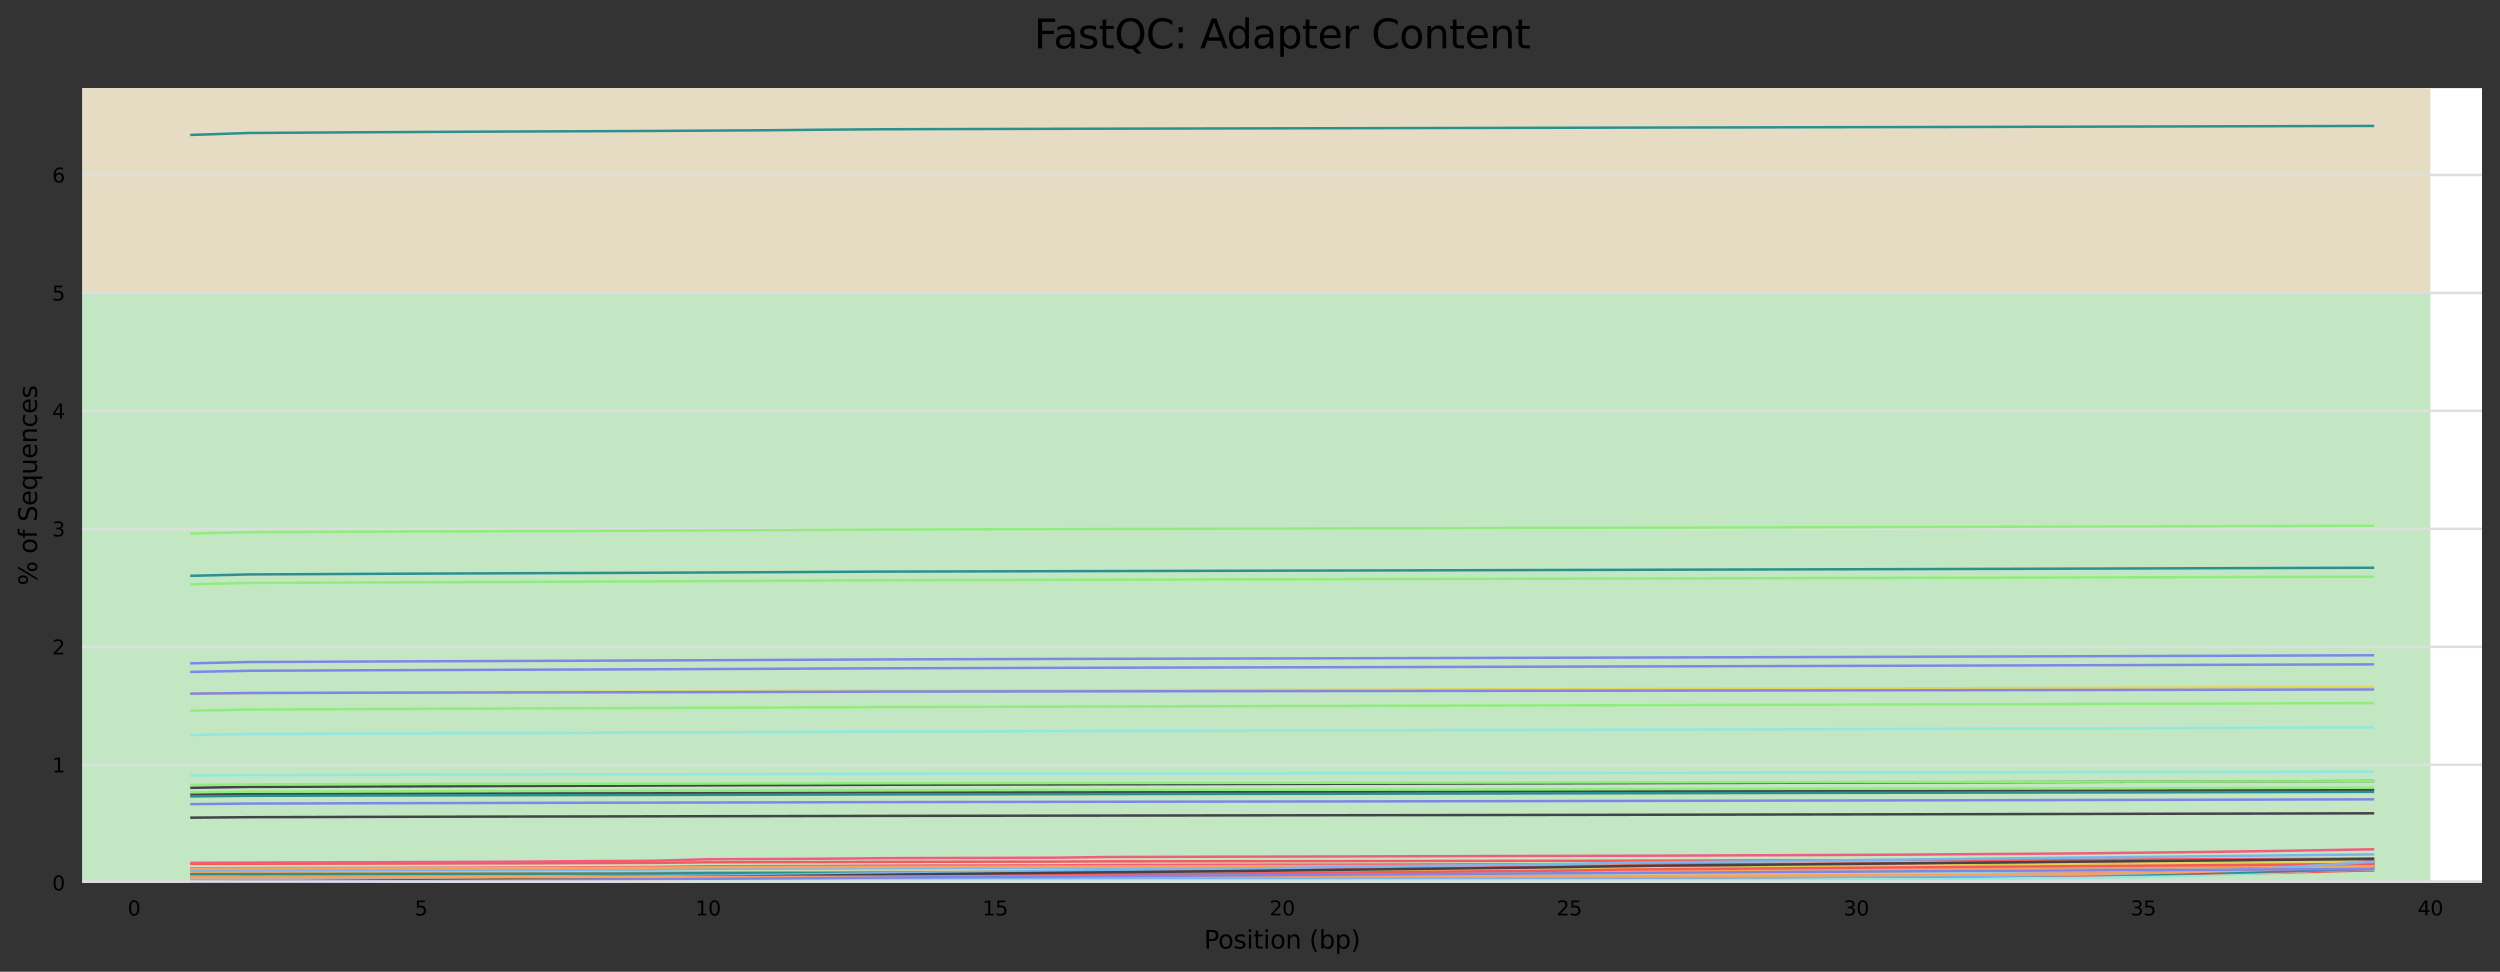 <?xml version="1.0" encoding="utf-8" standalone="no"?>
<!DOCTYPE svg PUBLIC "-//W3C//DTD SVG 1.1//EN"
  "http://www.w3.org/Graphics/SVG/1.1/DTD/svg11.dtd">
<svg xmlns:xlink="http://www.w3.org/1999/xlink" width="1000.358pt" height="388.845pt" viewBox="0 0 1000.358 388.845" xmlns="http://www.w3.org/2000/svg" version="1.1">
 <rect x="0" y="0" width="1000.358" height="388.845" fill="#333333" stroke="none"/>
 <defs>
  <style type="text/css">*{stroke-linejoin: round; stroke-linecap: butt}</style>
 </defs>
 <g id="figure_1">
  <g id="axes_1">
   <g id="patch_1">
    <path d="M 32.968 353.224 
L 993.158 353.224 
L 993.158 35.256 
L 32.968 35.256 
z
" style="fill: #ffffff"/>
   </g>
   <g id="patch_2">
    <path d="M 32.968 -590.827 
L 972.484 -590.827 
L 972.484 -4367.031 
L 32.968 -4367.031 
z
" clip-path="url(#p77ea0b5441)" style="fill: #e6c3c3"/>
   </g>
   <g id="patch_3">
    <path d="M 32.968 117.211 
L 972.484 117.211 
L 972.484 -590.827 
L 32.968 -590.827 
z
" clip-path="url(#p77ea0b5441)" style="fill: #e6dcc3"/>
   </g>
   <g id="patch_4">
    <path d="M 32.968 353.224 
L 972.484 353.224 
L 972.484 117.211 
L 32.968 117.211 
z
" clip-path="url(#p77ea0b5441)" style="fill: #c3e6c3"/>
   </g>
   <g id="matplotlib.axis_1">
    <g id="xtick_1">
     <g id="text_1">
      <!-- 0 -->
      <g transform="translate(51.097 366.303) scale(0.08 -0.08)">
       <defs>
        <path id="DejaVuSans-30" d="M 2034 4250 
Q 1547 4250 1301 3770 
Q 1056 3291 1056 2328 
Q 1056 1369 1301 889 
Q 1547 409 2034 409 
Q 2525 409 2770 889 
Q 3016 1369 3016 2328 
Q 3016 3291 2770 3770 
Q 2525 4250 2034 4250 
z
M 2034 4750 
Q 2819 4750 3233 4129 
Q 3647 3509 3647 2328 
Q 3647 1150 3233 529 
Q 2819 -91 2034 -91 
Q 1250 -91 836 529 
Q 422 1150 422 2328 
Q 422 3509 836 4129 
Q 1250 4750 2034 4750 
z
" transform="scale(0.016)"/>
       </defs>
       <use xlink:href="#DejaVuSans-30"/>
      </g>
     </g>
    </g>
    <g id="xtick_2">
     <g id="text_2">
      <!-- 5 -->
      <g transform="translate(165.952 366.303) scale(0.08 -0.08)">
       <defs>
        <path id="DejaVuSans-35" d="M 691 4666 
L 3169 4666 
L 3169 4134 
L 1269 4134 
L 1269 2991 
Q 1406 3038 1543 3061 
Q 1681 3084 1819 3084 
Q 2600 3084 3056 2656 
Q 3513 2228 3513 1497 
Q 3513 744 3044 326 
Q 2575 -91 1722 -91 
Q 1428 -91 1123 -41 
Q 819 9 494 109 
L 494 744 
Q 775 591 1075 516 
Q 1375 441 1709 441 
Q 2250 441 2565 725 
Q 2881 1009 2881 1497 
Q 2881 1984 2565 2268 
Q 2250 2553 1709 2553 
Q 1456 2553 1204 2497 
Q 953 2441 691 2322 
L 691 4666 
z
" transform="scale(0.016)"/>
       </defs>
       <use xlink:href="#DejaVuSans-35"/>
      </g>
     </g>
    </g>
    <g id="xtick_3">
     <g id="text_3">
      <!-- 10 -->
      <g transform="translate(278.263 366.303) scale(0.08 -0.08)">
       <defs>
        <path id="DejaVuSans-31" d="M 794 531 
L 1825 531 
L 1825 4091 
L 703 3866 
L 703 4441 
L 1819 4666 
L 2450 4666 
L 2450 531 
L 3481 531 
L 3481 0 
L 794 0 
L 794 531 
z
" transform="scale(0.016)"/>
       </defs>
       <use xlink:href="#DejaVuSans-31"/>
       <use xlink:href="#DejaVuSans-30" x="63.623"/>
      </g>
     </g>
    </g>
    <g id="xtick_4">
     <g id="text_4">
      <!-- 15 -->
      <g transform="translate(393.118 366.303) scale(0.08 -0.08)">
       <use xlink:href="#DejaVuSans-31"/>
       <use xlink:href="#DejaVuSans-35" x="63.623"/>
      </g>
     </g>
    </g>
    <g id="xtick_5">
     <g id="text_5">
      <!-- 20 -->
      <g transform="translate(507.973 366.303) scale(0.08 -0.08)">
       <defs>
        <path id="DejaVuSans-32" d="M 1228 531 
L 3431 531 
L 3431 0 
L 469 0 
L 469 531 
Q 828 903 1448 1529 
Q 2069 2156 2228 2338 
Q 2531 2678 2651 2914 
Q 2772 3150 2772 3378 
Q 2772 3750 2511 3984 
Q 2250 4219 1831 4219 
Q 1534 4219 1204 4116 
Q 875 4013 500 3803 
L 500 4441 
Q 881 4594 1212 4672 
Q 1544 4750 1819 4750 
Q 2544 4750 2975 4387 
Q 3406 4025 3406 3419 
Q 3406 3131 3298 2873 
Q 3191 2616 2906 2266 
Q 2828 2175 2409 1742 
Q 1991 1309 1228 531 
z
" transform="scale(0.016)"/>
       </defs>
       <use xlink:href="#DejaVuSans-32"/>
       <use xlink:href="#DejaVuSans-30" x="63.623"/>
      </g>
     </g>
    </g>
    <g id="xtick_6">
     <g id="text_6">
      <!-- 25 -->
      <g transform="translate(622.828 366.303) scale(0.08 -0.08)">
       <use xlink:href="#DejaVuSans-32"/>
       <use xlink:href="#DejaVuSans-35" x="63.623"/>
      </g>
     </g>
    </g>
    <g id="xtick_7">
     <g id="text_7">
      <!-- 30 -->
      <g transform="translate(737.684 366.303) scale(0.08 -0.08)">
       <defs>
        <path id="DejaVuSans-33" d="M 2597 2516 
Q 3050 2419 3304 2112 
Q 3559 1806 3559 1356 
Q 3559 666 3084 287 
Q 2609 -91 1734 -91 
Q 1441 -91 1130 -33 
Q 819 25 488 141 
L 488 750 
Q 750 597 1062 519 
Q 1375 441 1716 441 
Q 2309 441 2620 675 
Q 2931 909 2931 1356 
Q 2931 1769 2642 2001 
Q 2353 2234 1838 2234 
L 1294 2234 
L 1294 2753 
L 1863 2753 
Q 2328 2753 2575 2939 
Q 2822 3125 2822 3475 
Q 2822 3834 2567 4026 
Q 2313 4219 1838 4219 
Q 1578 4219 1281 4162 
Q 984 4106 628 3988 
L 628 4550 
Q 988 4650 1302 4700 
Q 1616 4750 1894 4750 
Q 2613 4750 3031 4423 
Q 3450 4097 3450 3541 
Q 3450 3153 3228 2886 
Q 3006 2619 2597 2516 
z
" transform="scale(0.016)"/>
       </defs>
       <use xlink:href="#DejaVuSans-33"/>
       <use xlink:href="#DejaVuSans-30" x="63.623"/>
      </g>
     </g>
    </g>
    <g id="xtick_8">
     <g id="text_8">
      <!-- 35 -->
      <g transform="translate(852.539 366.303) scale(0.08 -0.08)">
       <use xlink:href="#DejaVuSans-33"/>
       <use xlink:href="#DejaVuSans-35" x="63.623"/>
      </g>
     </g>
    </g>
    <g id="xtick_9">
     <g id="text_9">
      <!-- 40 -->
      <g transform="translate(967.394 366.303) scale(0.08 -0.08)">
       <defs>
        <path id="DejaVuSans-34" d="M 2419 4116 
L 825 1625 
L 2419 1625 
L 2419 4116 
z
M 2253 4666 
L 3047 4666 
L 3047 1625 
L 3713 1625 
L 3713 1100 
L 3047 1100 
L 3047 0 
L 2419 0 
L 2419 1100 
L 313 1100 
L 313 1709 
L 2253 4666 
z
" transform="scale(0.016)"/>
       </defs>
       <use xlink:href="#DejaVuSans-34"/>
       <use xlink:href="#DejaVuSans-30" x="63.623"/>
      </g>
     </g>
    </g>
    <g id="text_10">
     <!-- Position (bp) -->
     <g transform="translate(481.76 379.565) scale(0.1 -0.1)">
      <defs>
       <path id="DejaVuSans-50" d="M 1259 4147 
L 1259 2394 
L 2053 2394 
Q 2494 2394 2734 2622 
Q 2975 2850 2975 3272 
Q 2975 3691 2734 3919 
Q 2494 4147 2053 4147 
L 1259 4147 
z
M 628 4666 
L 2053 4666 
Q 2838 4666 3239 4311 
Q 3641 3956 3641 3272 
Q 3641 2581 3239 2228 
Q 2838 1875 2053 1875 
L 1259 1875 
L 1259 0 
L 628 0 
L 628 4666 
z
" transform="scale(0.016)"/>
       <path id="DejaVuSans-6f" d="M 1959 3097 
Q 1497 3097 1228 2736 
Q 959 2375 959 1747 
Q 959 1119 1226 758 
Q 1494 397 1959 397 
Q 2419 397 2687 759 
Q 2956 1122 2956 1747 
Q 2956 2369 2687 2733 
Q 2419 3097 1959 3097 
z
M 1959 3584 
Q 2709 3584 3137 3096 
Q 3566 2609 3566 1747 
Q 3566 888 3137 398 
Q 2709 -91 1959 -91 
Q 1206 -91 779 398 
Q 353 888 353 1747 
Q 353 2609 779 3096 
Q 1206 3584 1959 3584 
z
" transform="scale(0.016)"/>
       <path id="DejaVuSans-73" d="M 2834 3397 
L 2834 2853 
Q 2591 2978 2328 3040 
Q 2066 3103 1784 3103 
Q 1356 3103 1142 2972 
Q 928 2841 928 2578 
Q 928 2378 1081 2264 
Q 1234 2150 1697 2047 
L 1894 2003 
Q 2506 1872 2764 1633 
Q 3022 1394 3022 966 
Q 3022 478 2636 193 
Q 2250 -91 1575 -91 
Q 1294 -91 989 -36 
Q 684 19 347 128 
L 347 722 
Q 666 556 975 473 
Q 1284 391 1588 391 
Q 1994 391 2212 530 
Q 2431 669 2431 922 
Q 2431 1156 2273 1281 
Q 2116 1406 1581 1522 
L 1381 1569 
Q 847 1681 609 1914 
Q 372 2147 372 2553 
Q 372 3047 722 3315 
Q 1072 3584 1716 3584 
Q 2034 3584 2315 3537 
Q 2597 3491 2834 3397 
z
" transform="scale(0.016)"/>
       <path id="DejaVuSans-69" d="M 603 3500 
L 1178 3500 
L 1178 0 
L 603 0 
L 603 3500 
z
M 603 4863 
L 1178 4863 
L 1178 4134 
L 603 4134 
L 603 4863 
z
" transform="scale(0.016)"/>
       <path id="DejaVuSans-74" d="M 1172 4494 
L 1172 3500 
L 2356 3500 
L 2356 3053 
L 1172 3053 
L 1172 1153 
Q 1172 725 1289 603 
Q 1406 481 1766 481 
L 2356 481 
L 2356 0 
L 1766 0 
Q 1100 0 847 248 
Q 594 497 594 1153 
L 594 3053 
L 172 3053 
L 172 3500 
L 594 3500 
L 594 4494 
L 1172 4494 
z
" transform="scale(0.016)"/>
       <path id="DejaVuSans-6e" d="M 3513 2113 
L 3513 0 
L 2938 0 
L 2938 2094 
Q 2938 2591 2744 2837 
Q 2550 3084 2163 3084 
Q 1697 3084 1428 2787 
Q 1159 2491 1159 1978 
L 1159 0 
L 581 0 
L 581 3500 
L 1159 3500 
L 1159 2956 
Q 1366 3272 1645 3428 
Q 1925 3584 2291 3584 
Q 2894 3584 3203 3211 
Q 3513 2838 3513 2113 
z
" transform="scale(0.016)"/>
       <path id="DejaVuSans-20" transform="scale(0.016)"/>
       <path id="DejaVuSans-28" d="M 1984 4856 
Q 1566 4138 1362 3434 
Q 1159 2731 1159 2009 
Q 1159 1288 1364 580 
Q 1569 -128 1984 -844 
L 1484 -844 
Q 1016 -109 783 600 
Q 550 1309 550 2009 
Q 550 2706 781 3412 
Q 1013 4119 1484 4856 
L 1984 4856 
z
" transform="scale(0.016)"/>
       <path id="DejaVuSans-62" d="M 3116 1747 
Q 3116 2381 2855 2742 
Q 2594 3103 2138 3103 
Q 1681 3103 1420 2742 
Q 1159 2381 1159 1747 
Q 1159 1113 1420 752 
Q 1681 391 2138 391 
Q 2594 391 2855 752 
Q 3116 1113 3116 1747 
z
M 1159 2969 
Q 1341 3281 1617 3432 
Q 1894 3584 2278 3584 
Q 2916 3584 3314 3078 
Q 3713 2572 3713 1747 
Q 3713 922 3314 415 
Q 2916 -91 2278 -91 
Q 1894 -91 1617 61 
Q 1341 213 1159 525 
L 1159 0 
L 581 0 
L 581 4863 
L 1159 4863 
L 1159 2969 
z
" transform="scale(0.016)"/>
       <path id="DejaVuSans-70" d="M 1159 525 
L 1159 -1331 
L 581 -1331 
L 581 3500 
L 1159 3500 
L 1159 2969 
Q 1341 3281 1617 3432 
Q 1894 3584 2278 3584 
Q 2916 3584 3314 3078 
Q 3713 2572 3713 1747 
Q 3713 922 3314 415 
Q 2916 -91 2278 -91 
Q 1894 -91 1617 61 
Q 1341 213 1159 525 
z
M 3116 1747 
Q 3116 2381 2855 2742 
Q 2594 3103 2138 3103 
Q 1681 3103 1420 2742 
Q 1159 2381 1159 1747 
Q 1159 1113 1420 752 
Q 1681 391 2138 391 
Q 2594 391 2855 752 
Q 3116 1113 3116 1747 
z
" transform="scale(0.016)"/>
       <path id="DejaVuSans-29" d="M 513 4856 
L 1013 4856 
Q 1481 4119 1714 3412 
Q 1947 2706 1947 2009 
Q 1947 1309 1714 600 
Q 1481 -109 1013 -844 
L 513 -844 
Q 928 -128 1133 580 
Q 1338 1288 1338 2009 
Q 1338 2731 1133 3434 
Q 928 4138 513 4856 
z
" transform="scale(0.016)"/>
      </defs>
      <use xlink:href="#DejaVuSans-50"/>
      <use xlink:href="#DejaVuSans-6f" x="56.678"/>
      <use xlink:href="#DejaVuSans-73" x="117.859"/>
      <use xlink:href="#DejaVuSans-69" x="169.959"/>
      <use xlink:href="#DejaVuSans-74" x="197.742"/>
      <use xlink:href="#DejaVuSans-69" x="236.951"/>
      <use xlink:href="#DejaVuSans-6f" x="264.734"/>
      <use xlink:href="#DejaVuSans-6e" x="325.916"/>
      <use xlink:href="#DejaVuSans-20" x="389.295"/>
      <use xlink:href="#DejaVuSans-28" x="421.082"/>
      <use xlink:href="#DejaVuSans-62" x="460.096"/>
      <use xlink:href="#DejaVuSans-70" x="523.572"/>
      <use xlink:href="#DejaVuSans-29" x="587.049"/>
     </g>
    </g>
   </g>
   <g id="matplotlib.axis_2">
    <g id="ytick_1">
     <g id="line2d_1">
      <path d="M 32.968 353.224 
L 993.158 353.224 
" clip-path="url(#p77ea0b5441)" style="fill: none; stroke: #dedede; stroke-linecap: square"/>
     </g>
     <g id="text_11">
      <!-- 0 -->
      <g transform="translate(20.878 356.263) scale(0.08 -0.08)">
       <use xlink:href="#DejaVuSans-30"/>
      </g>
     </g>
    </g>
    <g id="ytick_2">
     <g id="line2d_2">
      <path d="M 32.968 306.021 
L 993.158 306.021 
" clip-path="url(#p77ea0b5441)" style="fill: none; stroke: #dedede; stroke-linecap: square"/>
     </g>
     <g id="text_12">
      <!-- 1 -->
      <g transform="translate(20.878 309.061) scale(0.08 -0.08)">
       <use xlink:href="#DejaVuSans-31"/>
      </g>
     </g>
    </g>
    <g id="ytick_3">
     <g id="line2d_3">
      <path d="M 32.968 258.819 
L 993.158 258.819 
" clip-path="url(#p77ea0b5441)" style="fill: none; stroke: #dedede; stroke-linecap: square"/>
     </g>
     <g id="text_13">
      <!-- 2 -->
      <g transform="translate(20.878 261.858) scale(0.08 -0.08)">
       <use xlink:href="#DejaVuSans-32"/>
      </g>
     </g>
    </g>
    <g id="ytick_4">
     <g id="line2d_4">
      <path d="M 32.968 211.616 
L 993.158 211.616 
" clip-path="url(#p77ea0b5441)" style="fill: none; stroke: #dedede; stroke-linecap: square"/>
     </g>
     <g id="text_14">
      <!-- 3 -->
      <g transform="translate(20.878 214.656) scale(0.08 -0.08)">
       <use xlink:href="#DejaVuSans-33"/>
      </g>
     </g>
    </g>
    <g id="ytick_5">
     <g id="line2d_5">
      <path d="M 32.968 164.414 
L 993.158 164.414 
" clip-path="url(#p77ea0b5441)" style="fill: none; stroke: #dedede; stroke-linecap: square"/>
     </g>
     <g id="text_15">
      <!-- 4 -->
      <g transform="translate(20.878 167.453) scale(0.08 -0.08)">
       <use xlink:href="#DejaVuSans-34"/>
      </g>
     </g>
    </g>
    <g id="ytick_6">
     <g id="line2d_6">
      <path d="M 32.968 117.211 
L 993.158 117.211 
" clip-path="url(#p77ea0b5441)" style="fill: none; stroke: #dedede; stroke-linecap: square"/>
     </g>
     <g id="text_16">
      <!-- 5 -->
      <g transform="translate(20.878 120.251) scale(0.08 -0.08)">
       <use xlink:href="#DejaVuSans-35"/>
      </g>
     </g>
    </g>
    <g id="ytick_7">
     <g id="line2d_7">
      <path d="M 32.968 70.009 
L 993.158 70.009 
" clip-path="url(#p77ea0b5441)" style="fill: none; stroke: #dedede; stroke-linecap: square"/>
     </g>
     <g id="text_17">
      <!-- 6 -->
      <g transform="translate(20.878 73.048) scale(0.08 -0.08)">
       <defs>
        <path id="DejaVuSans-36" d="M 2113 2584 
Q 1688 2584 1439 2293 
Q 1191 2003 1191 1497 
Q 1191 994 1439 701 
Q 1688 409 2113 409 
Q 2538 409 2786 701 
Q 3034 994 3034 1497 
Q 3034 2003 2786 2293 
Q 2538 2584 2113 2584 
z
M 3366 4563 
L 3366 3988 
Q 3128 4100 2886 4159 
Q 2644 4219 2406 4219 
Q 1781 4219 1451 3797 
Q 1122 3375 1075 2522 
Q 1259 2794 1537 2939 
Q 1816 3084 2150 3084 
Q 2853 3084 3261 2657 
Q 3669 2231 3669 1497 
Q 3669 778 3244 343 
Q 2819 -91 2113 -91 
Q 1303 -91 875 529 
Q 447 1150 447 2328 
Q 447 3434 972 4092 
Q 1497 4750 2381 4750 
Q 2619 4750 2861 4703 
Q 3103 4656 3366 4563 
z
" transform="scale(0.016)"/>
       </defs>
       <use xlink:href="#DejaVuSans-36"/>
      </g>
     </g>
    </g>
    <g id="text_18">
     <!-- % of Sequences -->
     <g transform="translate(14.798 234.258) rotate(-90) scale(0.1 -0.1)">
      <defs>
       <path id="DejaVuSans-25" d="M 4653 2053 
Q 4381 2053 4226 1822 
Q 4072 1591 4072 1178 
Q 4072 772 4226 539 
Q 4381 306 4653 306 
Q 4919 306 5073 539 
Q 5228 772 5228 1178 
Q 5228 1588 5073 1820 
Q 4919 2053 4653 2053 
z
M 4653 2450 
Q 5147 2450 5437 2106 
Q 5728 1763 5728 1178 
Q 5728 594 5436 251 
Q 5144 -91 4653 -91 
Q 4153 -91 3862 251 
Q 3572 594 3572 1178 
Q 3572 1766 3864 2108 
Q 4156 2450 4653 2450 
z
M 1428 4353 
Q 1159 4353 1004 4120 
Q 850 3888 850 3481 
Q 850 3069 1003 2837 
Q 1156 2606 1428 2606 
Q 1700 2606 1854 2837 
Q 2009 3069 2009 3481 
Q 2009 3884 1853 4118 
Q 1697 4353 1428 4353 
z
M 4250 4750 
L 4750 4750 
L 1831 -91 
L 1331 -91 
L 4250 4750 
z
M 1428 4750 
Q 1922 4750 2215 4408 
Q 2509 4066 2509 3481 
Q 2509 2891 2217 2550 
Q 1925 2209 1428 2209 
Q 931 2209 642 2551 
Q 353 2894 353 3481 
Q 353 4063 643 4406 
Q 934 4750 1428 4750 
z
" transform="scale(0.016)"/>
       <path id="DejaVuSans-66" d="M 2375 4863 
L 2375 4384 
L 1825 4384 
Q 1516 4384 1395 4259 
Q 1275 4134 1275 3809 
L 1275 3500 
L 2222 3500 
L 2222 3053 
L 1275 3053 
L 1275 0 
L 697 0 
L 697 3053 
L 147 3053 
L 147 3500 
L 697 3500 
L 697 3744 
Q 697 4328 969 4595 
Q 1241 4863 1831 4863 
L 2375 4863 
z
" transform="scale(0.016)"/>
       <path id="DejaVuSans-53" d="M 3425 4513 
L 3425 3897 
Q 3066 4069 2747 4153 
Q 2428 4238 2131 4238 
Q 1616 4238 1336 4038 
Q 1056 3838 1056 3469 
Q 1056 3159 1242 3001 
Q 1428 2844 1947 2747 
L 2328 2669 
Q 3034 2534 3370 2195 
Q 3706 1856 3706 1288 
Q 3706 609 3251 259 
Q 2797 -91 1919 -91 
Q 1588 -91 1214 -16 
Q 841 59 441 206 
L 441 856 
Q 825 641 1194 531 
Q 1563 422 1919 422 
Q 2459 422 2753 634 
Q 3047 847 3047 1241 
Q 3047 1584 2836 1778 
Q 2625 1972 2144 2069 
L 1759 2144 
Q 1053 2284 737 2584 
Q 422 2884 422 3419 
Q 422 4038 858 4394 
Q 1294 4750 2059 4750 
Q 2388 4750 2728 4690 
Q 3069 4631 3425 4513 
z
" transform="scale(0.016)"/>
       <path id="DejaVuSans-65" d="M 3597 1894 
L 3597 1613 
L 953 1613 
Q 991 1019 1311 708 
Q 1631 397 2203 397 
Q 2534 397 2845 478 
Q 3156 559 3463 722 
L 3463 178 
Q 3153 47 2828 -22 
Q 2503 -91 2169 -91 
Q 1331 -91 842 396 
Q 353 884 353 1716 
Q 353 2575 817 3079 
Q 1281 3584 2069 3584 
Q 2775 3584 3186 3129 
Q 3597 2675 3597 1894 
z
M 3022 2063 
Q 3016 2534 2758 2815 
Q 2500 3097 2075 3097 
Q 1594 3097 1305 2825 
Q 1016 2553 972 2059 
L 3022 2063 
z
" transform="scale(0.016)"/>
       <path id="DejaVuSans-71" d="M 947 1747 
Q 947 1113 1208 752 
Q 1469 391 1925 391 
Q 2381 391 2643 752 
Q 2906 1113 2906 1747 
Q 2906 2381 2643 2742 
Q 2381 3103 1925 3103 
Q 1469 3103 1208 2742 
Q 947 2381 947 1747 
z
M 2906 525 
Q 2725 213 2448 61 
Q 2172 -91 1784 -91 
Q 1150 -91 751 415 
Q 353 922 353 1747 
Q 353 2572 751 3078 
Q 1150 3584 1784 3584 
Q 2172 3584 2448 3432 
Q 2725 3281 2906 2969 
L 2906 3500 
L 3481 3500 
L 3481 -1331 
L 2906 -1331 
L 2906 525 
z
" transform="scale(0.016)"/>
       <path id="DejaVuSans-75" d="M 544 1381 
L 544 3500 
L 1119 3500 
L 1119 1403 
Q 1119 906 1312 657 
Q 1506 409 1894 409 
Q 2359 409 2629 706 
Q 2900 1003 2900 1516 
L 2900 3500 
L 3475 3500 
L 3475 0 
L 2900 0 
L 2900 538 
Q 2691 219 2414 64 
Q 2138 -91 1772 -91 
Q 1169 -91 856 284 
Q 544 659 544 1381 
z
M 1991 3584 
L 1991 3584 
z
" transform="scale(0.016)"/>
       <path id="DejaVuSans-63" d="M 3122 3366 
L 3122 2828 
Q 2878 2963 2633 3030 
Q 2388 3097 2138 3097 
Q 1578 3097 1268 2742 
Q 959 2388 959 1747 
Q 959 1106 1268 751 
Q 1578 397 2138 397 
Q 2388 397 2633 464 
Q 2878 531 3122 666 
L 3122 134 
Q 2881 22 2623 -34 
Q 2366 -91 2075 -91 
Q 1284 -91 818 406 
Q 353 903 353 1747 
Q 353 2603 823 3093 
Q 1294 3584 2113 3584 
Q 2378 3584 2631 3529 
Q 2884 3475 3122 3366 
z
" transform="scale(0.016)"/>
      </defs>
      <use xlink:href="#DejaVuSans-25"/>
      <use xlink:href="#DejaVuSans-20" x="95.02"/>
      <use xlink:href="#DejaVuSans-6f" x="126.807"/>
      <use xlink:href="#DejaVuSans-66" x="187.988"/>
      <use xlink:href="#DejaVuSans-20" x="223.193"/>
      <use xlink:href="#DejaVuSans-53" x="254.98"/>
      <use xlink:href="#DejaVuSans-65" x="318.457"/>
      <use xlink:href="#DejaVuSans-71" x="379.98"/>
      <use xlink:href="#DejaVuSans-75" x="443.457"/>
      <use xlink:href="#DejaVuSans-65" x="506.836"/>
      <use xlink:href="#DejaVuSans-6e" x="568.359"/>
      <use xlink:href="#DejaVuSans-63" x="631.738"/>
      <use xlink:href="#DejaVuSans-65" x="686.719"/>
      <use xlink:href="#DejaVuSans-73" x="748.242"/>
     </g>
    </g>
   </g>
   <g id="line2d_8">
    <path d="M 76.613 352.973 
L 99.584 352.759 
L 122.555 352.492 
L 145.526 352.268 
L 168.497 352.022 
L 191.468 351.797 
L 214.439 351.591 
L 237.41 351.411 
L 260.382 351.208 
L 283.353 350.996 
L 306.324 350.789 
L 329.295 350.577 
L 352.266 350.352 
L 375.237 350.134 
L 398.208 349.909 
L 421.179 349.717 
L 444.15 349.489 
L 467.121 349.249 
L 490.092 349.048 
L 513.063 348.832 
L 536.034 348.635 
L 559.005 348.427 
L 581.976 348.212 
L 604.947 348.006 
L 627.918 347.728 
L 650.889 347.313 
L 673.86 347.093 
L 696.832 346.902 
L 719.803 346.708 
L 742.774 346.529 
L 765.745 346.336 
L 788.716 346.149 
L 811.687 345.96 
L 834.658 345.762 
L 857.629 345.569 
L 880.6 345.386 
L 903.571 345.168 
L 926.542 344.97 
L 949.513 344.78 
" clip-path="url(#p77ea0b5441)" style="fill: none; stroke: #7cb5ec; stroke-linecap: square"/>
   </g>
   <g id="line2d_9">
    <path d="M 76.613 315.242 
L 99.584 314.879 
L 122.555 314.807 
L 145.526 314.705 
L 168.497 314.626 
L 191.468 314.553 
L 214.439 314.478 
L 237.41 314.407 
L 260.382 314.326 
L 283.353 314.247 
L 306.324 314.178 
L 329.295 314.103 
L 352.266 314.028 
L 375.237 313.974 
L 398.208 313.923 
L 421.179 313.872 
L 444.15 313.818 
L 467.121 313.768 
L 490.092 313.715 
L 513.063 313.668 
L 536.034 313.617 
L 559.005 313.566 
L 581.976 313.52 
L 604.947 313.467 
L 627.918 313.416 
L 650.889 313.361 
L 673.86 313.303 
L 696.832 313.252 
L 719.803 313.196 
L 742.774 313.124 
L 765.745 313.066 
L 788.716 313.002 
L 811.687 312.939 
L 834.658 312.87 
L 857.629 312.803 
L 880.6 312.74 
L 903.571 312.667 
L 926.542 312.595 
L 949.513 312.527 
" clip-path="url(#p77ea0b5441)" style="fill: none; stroke: #434348; stroke-linecap: square"/>
   </g>
   <g id="line2d_10">
    <path d="M 76.613 352.996 
L 99.584 352.831 
L 122.555 352.6 
L 145.526 352.439 
L 168.497 352.262 
L 191.468 352.107 
L 214.439 351.966 
L 237.41 351.821 
L 260.382 351.687 
L 283.353 351.527 
L 306.324 351.363 
L 329.295 351.194 
L 352.266 351.02 
L 375.237 350.871 
L 398.208 350.693 
L 421.179 350.539 
L 444.15 350.378 
L 467.121 350.231 
L 490.092 350.08 
L 513.063 349.945 
L 536.034 349.805 
L 559.005 349.657 
L 581.976 349.518 
L 604.947 349.389 
L 627.918 349.227 
L 650.889 349.09 
L 673.86 348.938 
L 696.832 348.803 
L 719.803 348.67 
L 742.774 348.54 
L 765.745 348.425 
L 788.716 348.309 
L 811.687 348.187 
L 834.658 348.057 
L 857.629 347.927 
L 880.6 347.782 
L 903.571 347.64 
L 926.542 347.505 
L 949.513 347.37 
" clip-path="url(#p77ea0b5441)" style="fill: none; stroke: #90ed7d; stroke-linecap: square"/>
   </g>
   <g id="line2d_11">
    <path d="M 76.613 352.933 
L 99.584 352.739 
L 122.555 352.462 
L 145.526 352.263 
L 168.497 352.029 
L 191.468 351.813 
L 214.439 351.617 
L 237.41 351.438 
L 260.382 351.271 
L 283.353 351.067 
L 306.324 350.876 
L 329.295 350.696 
L 352.266 350.494 
L 375.237 350.291 
L 398.208 350.08 
L 421.179 349.861 
L 444.15 349.642 
L 467.121 349.443 
L 490.092 349.226 
L 513.063 349.034 
L 536.034 348.839 
L 559.005 348.656 
L 581.976 348.458 
L 604.947 348.264 
L 627.918 347.995 
L 650.889 347.595 
L 673.86 347.389 
L 696.832 347.207 
L 719.803 347.015 
L 742.774 346.826 
L 765.745 346.649 
L 788.716 346.462 
L 811.687 346.292 
L 834.658 346.114 
L 857.629 345.916 
L 880.6 345.728 
L 903.571 345.518 
L 926.542 345.324 
L 949.513 345.127 
" clip-path="url(#p77ea0b5441)" style="fill: none; stroke: #f7a35c; stroke-linecap: square"/>
   </g>
   <g id="line2d_12">
    <path d="M 76.613 265.424 
L 99.584 264.907 
L 122.555 264.816 
L 145.526 264.709 
L 168.497 264.625 
L 191.468 264.535 
L 214.439 264.45 
L 237.41 264.366 
L 260.382 264.278 
L 283.353 264.184 
L 306.324 264.082 
L 329.295 263.971 
L 352.266 263.869 
L 375.237 263.797 
L 398.208 263.74 
L 421.179 263.674 
L 444.15 263.62 
L 467.121 263.567 
L 490.092 263.514 
L 513.063 263.463 
L 536.034 263.399 
L 559.005 263.341 
L 581.976 263.286 
L 604.947 263.223 
L 627.918 263.171 
L 650.889 263.115 
L 673.86 263.054 
L 696.832 262.997 
L 719.803 262.926 
L 742.774 262.862 
L 765.745 262.796 
L 788.716 262.72 
L 811.687 262.65 
L 834.658 262.581 
L 857.629 262.503 
L 880.6 262.434 
L 903.571 262.351 
L 926.542 262.28 
L 949.513 262.205 
" clip-path="url(#p77ea0b5441)" style="fill: none; stroke: #8085e9; stroke-linecap: square"/>
   </g>
   <g id="line2d_13">
    <path d="M 76.613 350.02 
L 99.584 349.99 
L 122.555 349.979 
L 145.526 349.965 
L 168.497 349.941 
L 191.468 349.926 
L 214.439 349.902 
L 237.41 349.854 
L 260.382 349.824 
L 283.353 349.645 
L 306.324 349.624 
L 329.295 349.602 
L 352.266 349.523 
L 375.237 349.485 
L 398.208 349.473 
L 421.179 349.452 
L 444.15 349.36 
L 467.121 349.348 
L 490.092 349.323 
L 513.063 349.308 
L 536.034 349.292 
L 559.005 349.273 
L 581.976 349.248 
L 604.947 349.221 
L 627.918 349.193 
L 650.889 349.172 
L 673.86 349.138 
L 696.832 349.086 
L 719.803 349.047 
L 742.774 348.998 
L 765.745 348.938 
L 788.716 348.876 
L 811.687 348.821 
L 834.658 348.755 
L 857.629 348.687 
L 880.6 348.603 
L 903.571 348.521 
L 926.542 348.429 
L 949.513 348.336 
" clip-path="url(#p77ea0b5441)" style="fill: none; stroke: #f15c80; stroke-linecap: square"/>
   </g>
   <g id="line2d_14">
    <path d="M 76.613 352.97 
L 99.584 352.784 
L 122.555 352.533 
L 145.526 352.341 
L 168.497 352.127 
L 191.468 351.92 
L 214.439 351.732 
L 237.41 351.569 
L 260.382 351.367 
L 283.353 351.166 
L 306.324 350.97 
L 329.295 350.783 
L 352.266 350.574 
L 375.237 350.373 
L 398.208 350.158 
L 421.179 349.965 
L 444.15 349.744 
L 467.121 349.535 
L 490.092 349.357 
L 513.063 349.174 
L 536.034 348.973 
L 559.005 348.785 
L 581.976 348.609 
L 604.947 348.431 
L 627.918 348.242 
L 650.889 348.08 
L 673.86 347.875 
L 696.832 347.699 
L 719.803 347.506 
L 742.774 347.325 
L 765.745 347.16 
L 788.716 347.006 
L 811.687 346.85 
L 834.658 346.705 
L 857.629 346.544 
L 880.6 346.358 
L 903.571 346.164 
L 926.542 345.987 
L 949.513 345.801 
" clip-path="url(#p77ea0b5441)" style="fill: none; stroke: #e4d354; stroke-linecap: square"/>
   </g>
   <g id="line2d_15">
    <path d="M 76.613 353.076 
L 99.584 352.936 
L 122.555 352.768 
L 145.526 352.608 
L 168.497 352.424 
L 191.468 352.249 
L 214.439 352.095 
L 237.41 351.943 
L 260.382 351.804 
L 283.353 351.659 
L 306.324 351.505 
L 329.295 351.351 
L 352.266 351.185 
L 375.237 351.033 
L 398.208 350.865 
L 421.179 350.721 
L 444.15 350.553 
L 467.121 350.382 
L 490.092 350.239 
L 513.063 350.098 
L 536.034 349.932 
L 559.005 349.795 
L 581.976 349.665 
L 604.947 349.524 
L 627.918 349.353 
L 650.889 349.219 
L 673.86 349.062 
L 696.832 348.904 
L 719.803 348.76 
L 742.774 348.621 
L 765.745 348.483 
L 788.716 348.366 
L 811.687 348.235 
L 834.658 348.106 
L 857.629 347.955 
L 880.6 347.8 
L 903.571 347.656 
L 926.542 347.523 
L 949.513 347.382 
" clip-path="url(#p77ea0b5441)" style="fill: none; stroke: #2b908f; stroke-linecap: square"/>
   </g>
   <g id="line2d_16">
    <path d="M 76.613 353.027 
L 99.584 352.872 
L 122.555 352.683 
L 145.526 352.495 
L 168.497 352.307 
L 191.468 352.131 
L 214.439 351.964 
L 237.41 351.817 
L 260.382 351.65 
L 283.353 351.469 
L 306.324 351.288 
L 329.295 351.101 
L 352.266 350.895 
L 375.237 350.72 
L 398.208 350.524 
L 421.179 350.336 
L 444.15 350.158 
L 467.121 349.977 
L 490.092 349.789 
L 513.063 349.615 
L 536.034 349.434 
L 559.005 349.255 
L 581.976 349.078 
L 604.947 348.888 
L 627.918 348.612 
L 650.889 348.223 
L 673.86 348.023 
L 696.832 347.854 
L 719.803 347.692 
L 742.774 347.54 
L 765.745 347.365 
L 788.716 347.209 
L 811.687 347.054 
L 834.658 346.889 
L 857.629 346.703 
L 880.6 346.525 
L 903.571 346.333 
L 926.542 346.167 
L 949.513 345.991 
" clip-path="url(#p77ea0b5441)" style="fill: none; stroke: #f45b5b; stroke-linecap: square"/>
   </g>
   <g id="line2d_17">
    <path d="M 76.613 294.127 
L 99.584 293.707 
L 122.555 293.623 
L 145.526 293.522 
L 168.497 293.437 
L 191.468 293.356 
L 214.439 293.284 
L 237.41 293.203 
L 260.382 293.126 
L 283.353 293.03 
L 306.324 292.94 
L 329.295 292.847 
L 352.266 292.753 
L 375.237 292.689 
L 398.208 292.63 
L 421.179 292.577 
L 444.15 292.518 
L 467.121 292.462 
L 490.092 292.414 
L 513.063 292.351 
L 536.034 292.291 
L 559.005 292.23 
L 581.976 292.165 
L 604.947 292.105 
L 627.918 292.044 
L 650.889 291.988 
L 673.86 291.921 
L 696.832 291.86 
L 719.803 291.799 
L 742.774 291.737 
L 765.745 291.669 
L 788.716 291.601 
L 811.687 291.532 
L 834.658 291.467 
L 857.629 291.391 
L 880.6 291.315 
L 903.571 291.244 
L 926.542 291.167 
L 949.513 291.092 
" clip-path="url(#p77ea0b5441)" style="fill: none; stroke: #91e8e1; stroke-linecap: square"/>
   </g>
   <g id="line2d_18">
    <path d="M 76.613 350.127 
L 99.584 350.097 
L 122.555 350.072 
L 145.526 350.042 
L 168.497 350.013 
L 191.468 349.98 
L 214.439 349.931 
L 237.41 349.857 
L 260.382 349.819 
L 283.353 349.551 
L 306.324 349.515 
L 329.295 349.476 
L 352.266 349.372 
L 375.237 349.331 
L 398.208 349.307 
L 421.179 349.273 
L 444.15 349.173 
L 467.121 349.155 
L 490.092 349.127 
L 513.063 349.111 
L 536.034 349.091 
L 559.005 349.064 
L 581.976 349.035 
L 604.947 349.002 
L 627.918 348.98 
L 650.889 348.96 
L 673.86 348.919 
L 696.832 348.852 
L 719.803 348.799 
L 742.774 348.731 
L 765.745 348.641 
L 788.716 348.541 
L 811.687 348.425 
L 834.658 348.276 
L 857.629 348.116 
L 880.6 347.943 
L 903.571 347.734 
L 926.542 347.503 
L 949.513 347.224 
" clip-path="url(#p77ea0b5441)" style="fill: none; stroke: #7cb5ec; stroke-linecap: square"/>
   </g>
   <g id="line2d_19">
    <path d="M 76.613 353.028 
L 99.584 352.869 
L 122.555 352.683 
L 145.526 352.513 
L 168.497 352.33 
L 191.468 352.167 
L 214.439 352.01 
L 237.41 351.87 
L 260.382 351.741 
L 283.353 351.576 
L 306.324 351.408 
L 329.295 351.264 
L 352.266 351.089 
L 375.237 350.936 
L 398.208 350.757 
L 421.179 350.611 
L 444.15 350.446 
L 467.121 350.278 
L 490.092 350.122 
L 513.063 349.953 
L 536.034 349.783 
L 559.005 349.638 
L 581.976 349.475 
L 604.947 349.308 
L 627.918 349.078 
L 650.889 348.684 
L 673.86 348.493 
L 696.832 348.333 
L 719.803 348.175 
L 742.774 348.008 
L 765.745 347.861 
L 788.716 347.715 
L 811.687 347.578 
L 834.658 347.431 
L 857.629 347.281 
L 880.6 347.113 
L 903.571 346.951 
L 926.542 346.807 
L 949.513 346.649 
" clip-path="url(#p77ea0b5441)" style="fill: none; stroke: #434348; stroke-linecap: square"/>
   </g>
   <g id="line2d_20">
    <path d="M 76.613 213.471 
L 99.584 212.949 
L 122.555 212.859 
L 145.526 212.752 
L 168.497 212.669 
L 191.468 212.589 
L 214.439 212.522 
L 237.41 212.429 
L 260.382 212.332 
L 283.353 212.236 
L 306.324 212.137 
L 329.295 212.022 
L 352.266 211.906 
L 375.237 211.839 
L 398.208 211.775 
L 421.179 211.717 
L 444.15 211.656 
L 467.121 211.608 
L 490.092 211.552 
L 513.063 211.501 
L 536.034 211.45 
L 559.005 211.399 
L 581.976 211.341 
L 604.947 211.274 
L 627.918 211.225 
L 650.889 211.172 
L 673.86 211.113 
L 696.832 211.054 
L 719.803 210.996 
L 742.774 210.941 
L 765.745 210.874 
L 788.716 210.812 
L 811.687 210.752 
L 834.658 210.695 
L 857.629 210.634 
L 880.6 210.569 
L 903.571 210.495 
L 926.542 210.441 
L 949.513 210.375 
" clip-path="url(#p77ea0b5441)" style="fill: none; stroke: #90ed7d; stroke-linecap: square"/>
   </g>
   <g id="line2d_21">
    <path d="M 76.613 353.015 
L 99.584 352.827 
L 122.555 352.635 
L 145.526 352.443 
L 168.497 352.243 
L 191.468 352.058 
L 214.439 351.898 
L 237.41 351.73 
L 260.382 351.562 
L 283.353 351.383 
L 306.324 351.207 
L 329.295 351.043 
L 352.266 350.854 
L 375.237 350.67 
L 398.208 350.474 
L 421.179 350.309 
L 444.15 350.129 
L 467.121 349.927 
L 490.092 349.736 
L 513.063 349.559 
L 536.034 349.374 
L 559.005 349.207 
L 581.976 349.038 
L 604.947 348.844 
L 627.918 348.61 
L 650.889 348.232 
L 673.86 348.042 
L 696.832 347.877 
L 719.803 347.697 
L 742.774 347.541 
L 765.745 347.378 
L 788.716 347.233 
L 811.687 347.057 
L 834.658 346.88 
L 857.629 346.695 
L 880.6 346.507 
L 903.571 346.303 
L 926.542 346.126 
L 949.513 345.952 
" clip-path="url(#p77ea0b5441)" style="fill: none; stroke: #f7a35c; stroke-linecap: square"/>
   </g>
   <g id="line2d_22">
    <path d="M 76.613 268.852 
L 99.584 268.396 
L 122.555 268.311 
L 145.526 268.205 
L 168.497 268.122 
L 191.468 268.037 
L 214.439 267.957 
L 237.41 267.89 
L 260.382 267.8 
L 283.353 267.712 
L 306.324 267.62 
L 329.295 267.512 
L 352.266 267.417 
L 375.237 267.356 
L 398.208 267.299 
L 421.179 267.235 
L 444.15 267.177 
L 467.121 267.125 
L 490.092 267.072 
L 513.063 267.026 
L 536.034 266.975 
L 559.005 266.919 
L 581.976 266.862 
L 604.947 266.799 
L 627.918 266.743 
L 650.889 266.683 
L 673.86 266.628 
L 696.832 266.559 
L 719.803 266.507 
L 742.774 266.439 
L 765.745 266.379 
L 788.716 266.325 
L 811.687 266.252 
L 834.658 266.187 
L 857.629 266.111 
L 880.6 266.044 
L 903.571 265.974 
L 926.542 265.909 
L 949.513 265.844 
" clip-path="url(#p77ea0b5441)" style="fill: none; stroke: #8085e9; stroke-linecap: square"/>
   </g>
   <g id="line2d_23">
    <path d="M 76.613 347.427 
L 99.584 347.373 
L 122.555 347.33 
L 145.526 347.291 
L 168.497 347.246 
L 191.468 347.195 
L 214.439 347.127 
L 237.41 347.017 
L 260.382 346.943 
L 283.353 346.634 
L 306.324 346.574 
L 329.295 346.51 
L 352.266 346.388 
L 375.237 346.331 
L 398.208 346.296 
L 421.179 346.269 
L 444.15 346.113 
L 467.121 346.084 
L 490.092 346.039 
L 513.063 346.01 
L 536.034 345.981 
L 559.005 345.933 
L 581.976 345.891 
L 604.947 345.859 
L 627.918 345.823 
L 650.889 345.788 
L 673.86 345.749 
L 696.832 345.685 
L 719.803 345.637 
L 742.774 345.59 
L 765.745 345.546 
L 788.716 345.481 
L 811.687 345.422 
L 834.658 345.35 
L 857.629 345.262 
L 880.6 345.172 
L 903.571 345.071 
L 926.542 344.95 
L 949.513 344.839 
" clip-path="url(#p77ea0b5441)" style="fill: none; stroke: #f15c80; stroke-linecap: square"/>
   </g>
   <g id="line2d_24">
    <path d="M 76.613 352.883 
L 99.584 352.645 
L 122.555 352.326 
L 145.526 352.127 
L 168.497 351.89 
L 191.468 351.689 
L 214.439 351.489 
L 237.41 351.31 
L 260.382 351.117 
L 283.353 350.914 
L 306.324 350.72 
L 329.295 350.516 
L 352.266 350.329 
L 375.237 350.141 
L 398.208 349.944 
L 421.179 349.757 
L 444.15 349.574 
L 467.121 349.379 
L 490.092 349.187 
L 513.063 349.008 
L 536.034 348.834 
L 559.005 348.669 
L 581.976 348.487 
L 604.947 348.273 
L 627.918 348.041 
L 650.889 347.653 
L 673.86 347.461 
L 696.832 347.272 
L 719.803 347.104 
L 742.774 346.942 
L 765.745 346.755 
L 788.716 346.567 
L 811.687 346.393 
L 834.658 346.198 
L 857.629 346.024 
L 880.6 345.83 
L 903.571 345.627 
L 926.542 345.423 
L 949.513 345.214 
" clip-path="url(#p77ea0b5441)" style="fill: none; stroke: #e4d354; stroke-linecap: square"/>
   </g>
   <g id="line2d_25">
    <path d="M 76.613 230.395 
L 99.584 229.851 
L 122.555 229.749 
L 145.526 229.631 
L 168.497 229.529 
L 191.468 229.441 
L 214.439 229.351 
L 237.41 229.277 
L 260.382 229.183 
L 283.353 229.08 
L 306.324 228.97 
L 329.295 228.851 
L 352.266 228.734 
L 375.237 228.672 
L 398.208 228.62 
L 421.179 228.563 
L 444.15 228.508 
L 467.121 228.452 
L 490.092 228.399 
L 513.063 228.346 
L 536.034 228.294 
L 559.005 228.237 
L 581.976 228.185 
L 604.947 228.122 
L 627.918 228.063 
L 650.889 228.009 
L 673.86 227.943 
L 696.832 227.889 
L 719.803 227.831 
L 742.774 227.777 
L 765.745 227.717 
L 788.716 227.654 
L 811.687 227.591 
L 834.658 227.528 
L 857.629 227.454 
L 880.6 227.378 
L 903.571 227.308 
L 926.542 227.241 
L 949.513 227.178 
" clip-path="url(#p77ea0b5441)" style="fill: none; stroke: #2b908f; stroke-linecap: square"/>
   </g>
   <g id="line2d_26">
    <path d="M 76.613 345.677 
L 99.584 345.624 
L 122.555 345.588 
L 145.526 345.562 
L 168.497 345.522 
L 191.468 345.488 
L 214.439 345.437 
L 237.41 345.348 
L 260.382 345.286 
L 283.353 345.05 
L 306.324 344.996 
L 329.295 344.953 
L 352.266 344.866 
L 375.237 344.828 
L 398.208 344.803 
L 421.179 344.772 
L 444.15 344.663 
L 467.121 344.644 
L 490.092 344.61 
L 513.063 344.59 
L 536.034 344.563 
L 559.005 344.524 
L 581.976 344.492 
L 604.947 344.465 
L 627.918 344.434 
L 650.889 344.401 
L 673.86 344.364 
L 696.832 344.3 
L 719.803 344.265 
L 742.774 344.204 
L 765.745 344.157 
L 788.716 344.101 
L 811.687 344.041 
L 834.658 343.972 
L 857.629 343.894 
L 880.6 343.82 
L 903.571 343.741 
L 926.542 343.648 
L 949.513 343.532 
" clip-path="url(#p77ea0b5441)" style="fill: none; stroke: #f45b5b; stroke-linecap: square"/>
   </g>
   <g id="line2d_27">
    <path d="M 76.613 352.914 
L 99.584 352.642 
L 122.555 352.35 
L 145.526 352.116 
L 168.497 351.892 
L 191.468 351.713 
L 214.439 351.533 
L 237.41 351.359 
L 260.382 351.211 
L 283.353 351.006 
L 306.324 350.823 
L 329.295 350.641 
L 352.266 350.471 
L 375.237 350.291 
L 398.208 350.119 
L 421.179 349.937 
L 444.15 349.758 
L 467.121 349.595 
L 490.092 349.447 
L 513.063 349.291 
L 536.034 349.143 
L 559.005 348.987 
L 581.976 348.833 
L 604.947 348.683 
L 627.918 348.531 
L 650.889 348.357 
L 673.86 348.201 
L 696.832 348.043 
L 719.803 347.874 
L 742.774 347.724 
L 765.745 347.59 
L 788.716 347.439 
L 811.687 347.305 
L 834.658 347.157 
L 857.629 347.016 
L 880.6 346.85 
L 903.571 346.684 
L 926.542 346.526 
L 949.513 346.382 
" clip-path="url(#p77ea0b5441)" style="fill: none; stroke: #91e8e1; stroke-linecap: square"/>
   </g>
   <g id="line2d_28">
    <path d="M 76.613 347.812 
L 99.584 347.768 
L 122.555 347.74 
L 145.526 347.719 
L 168.497 347.695 
L 191.468 347.669 
L 214.439 347.642 
L 237.41 347.581 
L 260.382 347.54 
L 283.353 347.383 
L 306.324 347.352 
L 329.295 347.317 
L 352.266 347.266 
L 375.237 347.238 
L 398.208 347.217 
L 421.179 347.181 
L 444.15 347.107 
L 467.121 347.091 
L 490.092 347.056 
L 513.063 347.04 
L 536.034 347.017 
L 559.005 346.997 
L 581.976 346.976 
L 604.947 346.949 
L 627.918 346.921 
L 650.889 346.893 
L 673.86 346.867 
L 696.832 346.824 
L 719.803 346.781 
L 742.774 346.748 
L 765.745 346.7 
L 788.716 346.646 
L 811.687 346.596 
L 834.658 346.541 
L 857.629 346.482 
L 880.6 346.418 
L 903.571 346.353 
L 926.542 346.275 
L 949.513 346.173 
" clip-path="url(#p77ea0b5441)" style="fill: none; stroke: #7cb5ec; stroke-linecap: square"/>
   </g>
   <g id="line2d_29">
    <path d="M 76.613 352.773 
L 99.584 352.452 
L 122.555 352.092 
L 145.526 351.85 
L 168.497 351.566 
L 191.468 351.328 
L 214.439 351.119 
L 237.41 350.92 
L 260.382 350.729 
L 283.353 350.493 
L 306.324 350.279 
L 329.295 350.063 
L 352.266 349.842 
L 375.237 349.653 
L 398.208 349.462 
L 421.179 349.259 
L 444.15 349.068 
L 467.121 348.87 
L 490.092 348.675 
L 513.063 348.492 
L 536.034 348.292 
L 559.005 348.106 
L 581.976 347.925 
L 604.947 347.729 
L 627.918 347.498 
L 650.889 347.089 
L 673.86 346.901 
L 696.832 346.73 
L 719.803 346.555 
L 742.774 346.372 
L 765.745 346.2 
L 788.716 346.028 
L 811.687 345.839 
L 834.658 345.652 
L 857.629 345.466 
L 880.6 345.292 
L 903.571 345.072 
L 926.542 344.881 
L 949.513 344.677 
" clip-path="url(#p77ea0b5441)" style="fill: none; stroke: #434348; stroke-linecap: square"/>
   </g>
   <g id="line2d_30">
    <path d="M 76.613 284.378 
L 99.584 283.925 
L 122.555 283.832 
L 145.526 283.729 
L 168.497 283.637 
L 191.468 283.545 
L 214.439 283.462 
L 237.41 283.387 
L 260.382 283.303 
L 283.353 283.214 
L 306.324 283.134 
L 329.295 283.035 
L 352.266 282.939 
L 375.237 282.875 
L 398.208 282.829 
L 421.179 282.771 
L 444.15 282.71 
L 467.121 282.652 
L 490.092 282.595 
L 513.063 282.539 
L 536.034 282.482 
L 559.005 282.417 
L 581.976 282.359 
L 604.947 282.302 
L 627.918 282.245 
L 650.889 282.184 
L 673.86 282.126 
L 696.832 282.061 
L 719.803 281.995 
L 742.774 281.942 
L 765.745 281.876 
L 788.716 281.81 
L 811.687 281.755 
L 834.658 281.686 
L 857.629 281.614 
L 880.6 281.547 
L 903.571 281.474 
L 926.542 281.401 
L 949.513 281.326 
" clip-path="url(#p77ea0b5441)" style="fill: none; stroke: #90ed7d; stroke-linecap: square"/>
   </g>
   <g id="line2d_31">
    <path d="M 76.613 349.395 
L 99.584 349.355 
L 122.555 349.331 
L 145.526 349.312 
L 168.497 349.296 
L 191.468 349.278 
L 214.439 349.247 
L 237.41 349.196 
L 260.382 349.151 
L 283.353 348.999 
L 306.324 348.977 
L 329.295 348.947 
L 352.266 348.894 
L 375.237 348.861 
L 398.208 348.845 
L 421.179 348.82 
L 444.15 348.749 
L 467.121 348.736 
L 490.092 348.704 
L 513.063 348.682 
L 536.034 348.667 
L 559.005 348.636 
L 581.976 348.612 
L 604.947 348.597 
L 627.918 348.569 
L 650.889 348.541 
L 673.86 348.516 
L 696.832 348.47 
L 719.803 348.428 
L 742.774 348.38 
L 765.745 348.345 
L 788.716 348.291 
L 811.687 348.233 
L 834.658 348.165 
L 857.629 348.088 
L 880.6 347.991 
L 903.571 347.9 
L 926.542 347.791 
L 949.513 347.687 
" clip-path="url(#p77ea0b5441)" style="fill: none; stroke: #f7a35c; stroke-linecap: square"/>
   </g>
   <g id="line2d_32">
    <path d="M 76.613 352.937 
L 99.584 352.687 
L 122.555 352.374 
L 145.526 352.157 
L 168.497 351.928 
L 191.468 351.732 
L 214.439 351.545 
L 237.41 351.391 
L 260.382 351.228 
L 283.353 351.01 
L 306.324 350.791 
L 329.295 350.595 
L 352.266 350.403 
L 375.237 350.204 
L 398.208 350.023 
L 421.179 349.839 
L 444.15 349.642 
L 467.121 349.46 
L 490.092 349.293 
L 513.063 349.11 
L 536.034 348.939 
L 559.005 348.761 
L 581.976 348.602 
L 604.947 348.445 
L 627.918 348.277 
L 650.889 348.128 
L 673.86 347.988 
L 696.832 347.827 
L 719.803 347.668 
L 742.774 347.512 
L 765.745 347.341 
L 788.716 347.187 
L 811.687 347.033 
L 834.658 346.875 
L 857.629 346.713 
L 880.6 346.527 
L 903.571 346.362 
L 926.542 346.196 
L 949.513 346.036 
" clip-path="url(#p77ea0b5441)" style="fill: none; stroke: #8085e9; stroke-linecap: square"/>
   </g>
   <g id="line2d_33">
    <path d="M 76.613 345.269 
L 99.584 345.179 
L 122.555 345.095 
L 145.526 345.029 
L 168.497 344.948 
L 191.468 344.875 
L 214.439 344.75 
L 237.41 344.545 
L 260.382 344.445 
L 283.353 343.827 
L 306.324 343.735 
L 329.295 343.621 
L 352.266 343.407 
L 375.237 343.319 
L 398.208 343.273 
L 421.179 343.211 
L 444.15 342.913 
L 467.121 342.868 
L 490.092 342.791 
L 513.063 342.763 
L 536.034 342.713 
L 559.005 342.647 
L 581.976 342.587 
L 604.947 342.521 
L 627.918 342.464 
L 650.889 342.421 
L 673.86 342.35 
L 696.832 342.249 
L 719.803 342.173 
L 742.774 342.069 
L 765.745 341.955 
L 788.716 341.785 
L 811.687 341.637 
L 834.658 341.452 
L 857.629 341.187 
L 880.6 340.939 
L 903.571 340.609 
L 926.542 340.241 
L 949.513 339.839 
" clip-path="url(#p77ea0b5441)" style="fill: none; stroke: #f15c80; stroke-linecap: square"/>
   </g>
   <g id="line2d_34">
    <path d="M 76.613 353.021 
L 99.584 352.816 
L 122.555 352.602 
L 145.526 352.424 
L 168.497 352.22 
L 191.468 352.055 
L 214.439 351.917 
L 237.41 351.796 
L 260.382 351.644 
L 283.353 351.495 
L 306.324 351.339 
L 329.295 351.188 
L 352.266 351.037 
L 375.237 350.89 
L 398.208 350.742 
L 421.179 350.58 
L 444.15 350.434 
L 467.121 350.268 
L 490.092 350.124 
L 513.063 349.962 
L 536.034 349.792 
L 559.005 349.618 
L 581.976 349.468 
L 604.947 349.284 
L 627.918 349.045 
L 650.889 348.668 
L 673.86 348.475 
L 696.832 348.299 
L 719.803 348.138 
L 742.774 347.968 
L 765.745 347.784 
L 788.716 347.591 
L 811.687 347.415 
L 834.658 347.244 
L 857.629 347.063 
L 880.6 346.891 
L 903.571 346.687 
L 926.542 346.472 
L 949.513 346.271 
" clip-path="url(#p77ea0b5441)" style="fill: none; stroke: #e4d354; stroke-linecap: square"/>
   </g>
   <g id="line2d_35">
    <path d="M 76.613 53.985 
L 99.584 53.208 
L 122.555 53.072 
L 145.526 52.92 
L 168.497 52.809 
L 191.468 52.694 
L 214.439 52.593 
L 237.41 52.506 
L 260.382 52.398 
L 283.353 52.262 
L 306.324 52.126 
L 329.295 51.9 
L 352.266 51.728 
L 375.237 51.659 
L 398.208 51.605 
L 421.179 51.544 
L 444.15 51.495 
L 467.121 51.444 
L 490.092 51.395 
L 513.063 51.351 
L 536.034 51.302 
L 559.005 51.254 
L 581.976 51.209 
L 604.947 51.162 
L 627.918 51.116 
L 650.889 51.067 
L 673.86 51.017 
L 696.832 50.979 
L 719.803 50.921 
L 742.774 50.884 
L 765.745 50.839 
L 788.716 50.793 
L 811.687 50.735 
L 834.658 50.687 
L 857.629 50.627 
L 880.6 50.57 
L 903.571 50.511 
L 926.542 50.45 
L 949.513 50.39 
" clip-path="url(#p77ea0b5441)" style="fill: none; stroke: #2b908f; stroke-linecap: square"/>
   </g>
   <g id="line2d_36">
    <path d="M 76.613 347.773 
L 99.584 347.713 
L 122.555 347.675 
L 145.526 347.65 
L 168.497 347.613 
L 191.468 347.566 
L 214.439 347.513 
L 237.41 347.431 
L 260.382 347.376 
L 283.353 347.155 
L 306.324 347.106 
L 329.295 347.052 
L 352.266 346.98 
L 375.237 346.936 
L 398.208 346.905 
L 421.179 346.877 
L 444.15 346.782 
L 467.121 346.755 
L 490.092 346.71 
L 513.063 346.68 
L 536.034 346.645 
L 559.005 346.608 
L 581.976 346.559 
L 604.947 346.518 
L 627.918 346.483 
L 650.889 346.439 
L 673.86 346.384 
L 696.832 346.302 
L 719.803 346.242 
L 742.774 346.15 
L 765.745 346.051 
L 788.716 345.938 
L 811.687 345.822 
L 834.658 345.659 
L 857.629 345.464 
L 880.6 345.253 
L 903.571 345.002 
L 926.542 344.686 
L 949.513 344.335 
" clip-path="url(#p77ea0b5441)" style="fill: none; stroke: #f45b5b; stroke-linecap: square"/>
   </g>
   <g id="line2d_37">
    <path d="M 76.613 353.03 
L 99.584 352.809 
L 122.555 352.59 
L 145.526 352.403 
L 168.497 352.203 
L 191.468 352.033 
L 214.439 351.883 
L 237.41 351.753 
L 260.382 351.621 
L 283.353 351.46 
L 306.324 351.298 
L 329.295 351.135 
L 352.266 350.987 
L 375.237 350.83 
L 398.208 350.682 
L 421.179 350.525 
L 444.15 350.379 
L 467.121 350.227 
L 490.092 350.093 
L 513.063 349.946 
L 536.034 349.809 
L 559.005 349.663 
L 581.976 349.528 
L 604.947 349.409 
L 627.918 349.268 
L 650.889 349.114 
L 673.86 348.961 
L 696.832 348.805 
L 719.803 348.649 
L 742.774 348.498 
L 765.745 348.353 
L 788.716 348.207 
L 811.687 348.056 
L 834.658 347.91 
L 857.629 347.762 
L 880.6 347.61 
L 903.571 347.48 
L 926.542 347.311 
L 949.513 347.161 
" clip-path="url(#p77ea0b5441)" style="fill: none; stroke: #91e8e1; stroke-linecap: square"/>
   </g>
   <g id="line2d_38">
    <path d="M 76.613 348.436 
L 99.584 348.373 
L 122.555 348.324 
L 145.526 348.286 
L 168.497 348.234 
L 191.468 348.181 
L 214.439 348.111 
L 237.41 347.99 
L 260.382 347.921 
L 283.353 347.627 
L 306.324 347.563 
L 329.295 347.508 
L 352.266 347.391 
L 375.237 347.343 
L 398.208 347.313 
L 421.179 347.279 
L 444.15 347.137 
L 467.121 347.105 
L 490.092 347.071 
L 513.063 347.041 
L 536.034 347.007 
L 559.005 346.966 
L 581.976 346.932 
L 604.947 346.894 
L 627.918 346.861 
L 650.889 346.822 
L 673.86 346.78 
L 696.832 346.715 
L 719.803 346.654 
L 742.774 346.58 
L 765.745 346.485 
L 788.716 346.373 
L 811.687 346.218 
L 834.658 346.054 
L 857.629 345.878 
L 880.6 345.63 
L 903.571 345.364 
L 926.542 345.03 
L 949.513 344.667 
" clip-path="url(#p77ea0b5441)" style="fill: none; stroke: #7cb5ec; stroke-linecap: square"/>
   </g>
   <g id="line2d_39">
    <path d="M 76.613 352.995 
L 99.584 352.774 
L 122.555 352.549 
L 145.526 352.358 
L 168.497 352.15 
L 191.468 351.987 
L 214.439 351.822 
L 237.41 351.675 
L 260.382 351.532 
L 283.353 351.357 
L 306.324 351.197 
L 329.295 351.035 
L 352.266 350.867 
L 375.237 350.708 
L 398.208 350.539 
L 421.179 350.384 
L 444.15 350.222 
L 467.121 350.05 
L 490.092 349.9 
L 513.063 349.758 
L 536.034 349.59 
L 559.005 349.413 
L 581.976 349.249 
L 604.947 349.072 
L 627.918 348.866 
L 650.889 348.496 
L 673.86 348.345 
L 696.832 348.191 
L 719.803 348.033 
L 742.774 347.855 
L 765.745 347.681 
L 788.716 347.54 
L 811.687 347.361 
L 834.658 347.208 
L 857.629 347.026 
L 880.6 346.867 
L 903.571 346.705 
L 926.542 346.528 
L 949.513 346.362 
" clip-path="url(#p77ea0b5441)" style="fill: none; stroke: #434348; stroke-linecap: square"/>
   </g>
   <g id="line2d_40">
    <path d="M 76.613 233.774 
L 99.584 233.265 
L 122.555 233.169 
L 145.526 233.076 
L 168.497 232.985 
L 191.468 232.9 
L 214.439 232.822 
L 237.41 232.732 
L 260.382 232.636 
L 283.353 232.529 
L 306.324 232.418 
L 329.295 232.292 
L 352.266 232.188 
L 375.237 232.119 
L 398.208 232.067 
L 421.179 232.018 
L 444.15 231.956 
L 467.121 231.902 
L 490.092 231.848 
L 513.063 231.791 
L 536.034 231.747 
L 559.005 231.696 
L 581.976 231.65 
L 604.947 231.598 
L 627.918 231.544 
L 650.889 231.499 
L 673.86 231.449 
L 696.832 231.391 
L 719.803 231.339 
L 742.774 231.281 
L 765.745 231.221 
L 788.716 231.175 
L 811.687 231.11 
L 834.658 231.059 
L 857.629 231.011 
L 880.6 230.956 
L 903.571 230.884 
L 926.542 230.821 
L 949.513 230.762 
" clip-path="url(#p77ea0b5441)" style="fill: none; stroke: #90ed7d; stroke-linecap: square"/>
   </g>
   <g id="line2d_41">
    <path d="M 76.613 347.617 
L 99.584 347.565 
L 122.555 347.525 
L 145.526 347.492 
L 168.497 347.445 
L 191.468 347.408 
L 214.439 347.355 
L 237.41 347.278 
L 260.382 347.215 
L 283.353 347.025 
L 306.324 346.978 
L 329.295 346.946 
L 352.266 346.858 
L 375.237 346.82 
L 398.208 346.792 
L 421.179 346.755 
L 444.15 346.666 
L 467.121 346.645 
L 490.092 346.599 
L 513.063 346.573 
L 536.034 346.544 
L 559.005 346.499 
L 581.976 346.461 
L 604.947 346.422 
L 627.918 346.377 
L 650.889 346.347 
L 673.86 346.302 
L 696.832 346.235 
L 719.803 346.181 
L 742.774 346.109 
L 765.745 346.038 
L 788.716 345.934 
L 811.687 345.804 
L 834.658 345.669 
L 857.629 345.488 
L 880.6 345.292 
L 903.571 345.022 
L 926.542 344.739 
L 949.513 344.426 
" clip-path="url(#p77ea0b5441)" style="fill: none; stroke: #f7a35c; stroke-linecap: square"/>
   </g>
   <g id="line2d_42">
    <path d="M 76.613 353.032 
L 99.584 352.794 
L 122.555 352.549 
L 145.526 352.333 
L 168.497 352.119 
L 191.468 351.955 
L 214.439 351.804 
L 237.41 351.67 
L 260.382 351.524 
L 283.353 351.338 
L 306.324 351.176 
L 329.295 351.016 
L 352.266 350.864 
L 375.237 350.695 
L 398.208 350.55 
L 421.179 350.373 
L 444.15 350.22 
L 467.121 350.066 
L 490.092 349.918 
L 513.063 349.788 
L 536.034 349.63 
L 559.005 349.489 
L 581.976 349.342 
L 604.947 349.194 
L 627.918 349.062 
L 650.889 348.918 
L 673.86 348.775 
L 696.832 348.621 
L 719.803 348.487 
L 742.774 348.345 
L 765.745 348.205 
L 788.716 348.074 
L 811.687 347.913 
L 834.658 347.781 
L 857.629 347.619 
L 880.6 347.487 
L 903.571 347.318 
L 926.542 347.159 
L 949.513 347.007 
" clip-path="url(#p77ea0b5441)" style="fill: none; stroke: #8085e9; stroke-linecap: square"/>
   </g>
   <g id="line2d_43">
    <path d="M 76.613 352.889 
L 99.584 352.614 
L 122.555 352.305 
L 145.526 352.094 
L 168.497 351.86 
L 191.468 351.67 
L 214.439 351.501 
L 237.41 351.346 
L 260.382 351.187 
L 283.353 350.997 
L 306.324 350.821 
L 329.295 350.651 
L 352.266 350.472 
L 375.237 350.299 
L 398.208 350.13 
L 421.179 349.968 
L 444.15 349.798 
L 467.121 349.635 
L 490.092 349.478 
L 513.063 349.321 
L 536.034 349.169 
L 559.005 349.011 
L 581.976 348.855 
L 604.947 348.679 
L 627.918 348.469 
L 650.889 348.098 
L 673.86 347.94 
L 696.832 347.791 
L 719.803 347.653 
L 742.774 347.505 
L 765.745 347.358 
L 788.716 347.216 
L 811.687 347.074 
L 834.658 346.926 
L 857.629 346.772 
L 880.6 346.62 
L 903.571 346.446 
L 926.542 346.279 
L 949.513 346.122 
" clip-path="url(#p77ea0b5441)" style="fill: none; stroke: #f15c80; stroke-linecap: square"/>
   </g>
   <g id="line2d_44">
    <path d="M 76.613 277.593 
L 99.584 277.259 
L 122.555 277.165 
L 145.526 277.07 
L 168.497 276.997 
L 191.468 276.915 
L 214.439 276.845 
L 237.41 276.776 
L 260.382 276.704 
L 283.353 276.627 
L 306.324 276.552 
L 329.295 276.459 
L 352.266 276.366 
L 375.237 276.312 
L 398.208 276.262 
L 421.179 276.211 
L 444.15 276.166 
L 467.121 276.116 
L 490.092 276.07 
L 513.063 276.019 
L 536.034 275.972 
L 559.005 275.917 
L 581.976 275.865 
L 604.947 275.814 
L 627.918 275.761 
L 650.889 275.708 
L 673.86 275.656 
L 696.832 275.601 
L 719.803 275.545 
L 742.774 275.489 
L 765.745 275.428 
L 788.716 275.362 
L 811.687 275.3 
L 834.658 275.241 
L 857.629 275.174 
L 880.6 275.112 
L 903.571 275.041 
L 926.542 274.973 
L 949.513 274.908 
" clip-path="url(#p77ea0b5441)" style="fill: none; stroke: #e4d354; stroke-linecap: square"/>
   </g>
   <g id="line2d_45">
    <path d="M 76.613 349.811 
L 99.584 349.778 
L 122.555 349.749 
L 145.526 349.715 
L 168.497 349.683 
L 191.468 349.654 
L 214.439 349.617 
L 237.41 349.571 
L 260.382 349.524 
L 283.353 349.378 
L 306.324 349.343 
L 329.295 349.308 
L 352.266 349.238 
L 375.237 349.2 
L 398.208 349.175 
L 421.179 349.141 
L 444.15 349.068 
L 467.121 349.015 
L 490.092 348.988 
L 513.063 348.967 
L 536.034 348.939 
L 559.005 348.91 
L 581.976 348.879 
L 604.947 348.85 
L 627.918 348.818 
L 650.889 348.786 
L 673.86 348.746 
L 696.832 348.687 
L 719.803 348.633 
L 742.774 348.561 
L 765.745 348.49 
L 788.716 348.404 
L 811.687 348.295 
L 834.658 348.171 
L 857.629 348.02 
L 880.6 347.852 
L 903.571 347.648 
L 926.542 347.414 
L 949.513 347.164 
" clip-path="url(#p77ea0b5441)" style="fill: none; stroke: #2b908f; stroke-linecap: square"/>
   </g>
   <g id="line2d_46">
    <path d="M 76.613 353.012 
L 99.584 352.765 
L 122.555 352.519 
L 145.526 352.32 
L 168.497 352.111 
L 191.468 351.946 
L 214.439 351.797 
L 237.41 351.654 
L 260.382 351.513 
L 283.353 351.343 
L 306.324 351.182 
L 329.295 351.025 
L 352.266 350.874 
L 375.237 350.723 
L 398.208 350.573 
L 421.179 350.421 
L 444.15 350.268 
L 467.121 350.116 
L 490.092 349.962 
L 513.063 349.819 
L 536.034 349.669 
L 559.005 349.514 
L 581.976 349.372 
L 604.947 349.228 
L 627.918 349.079 
L 650.889 348.94 
L 673.86 348.801 
L 696.832 348.658 
L 719.803 348.51 
L 742.774 348.376 
L 765.745 348.239 
L 788.716 348.097 
L 811.687 347.96 
L 834.658 347.82 
L 857.629 347.681 
L 880.6 347.542 
L 903.571 347.392 
L 926.542 347.229 
L 949.513 347.081 
" clip-path="url(#p77ea0b5441)" style="fill: none; stroke: #f45b5b; stroke-linecap: square"/>
   </g>
   <g id="line2d_47">
    <path d="M 76.613 351.829 
L 99.584 351.814 
L 122.555 351.807 
L 145.526 351.801 
L 168.497 351.79 
L 191.468 351.784 
L 214.439 351.776 
L 237.41 351.758 
L 260.382 351.75 
L 283.353 351.694 
L 306.324 351.688 
L 329.295 351.679 
L 352.266 351.657 
L 375.237 351.646 
L 398.208 351.639 
L 421.179 351.627 
L 444.15 351.602 
L 467.121 351.597 
L 490.092 351.589 
L 513.063 351.584 
L 536.034 351.575 
L 559.005 351.566 
L 581.976 351.555 
L 604.947 351.54 
L 627.918 351.527 
L 650.889 351.496 
L 673.86 351.441 
L 696.832 351.373 
L 719.803 351.28 
L 742.774 351.159 
L 765.745 351.027 
L 788.716 350.859 
L 811.687 350.626 
L 834.658 350.305 
L 857.629 349.83 
L 880.6 349.137 
L 903.571 348.054 
L 926.542 346.761 
L 949.513 345.362 
" clip-path="url(#p77ea0b5441)" style="fill: none; stroke: #91e8e1; stroke-linecap: square"/>
   </g>
   <g id="line2d_48">
    <path d="M 76.613 352.972 
L 99.584 352.799 
L 122.555 352.681 
L 145.526 352.518 
L 168.497 352.308 
L 191.468 352.079 
L 214.439 351.835 
L 237.41 351.588 
L 260.382 351.367 
L 283.353 351.123 
L 306.324 350.898 
L 329.295 350.651 
L 352.266 350.38 
L 375.237 350.144 
L 398.208 349.91 
L 421.179 349.706 
L 444.15 349.498 
L 467.121 349.288 
L 490.092 349.078 
L 513.063 348.85 
L 536.034 348.588 
L 559.005 348.364 
L 581.976 348.146 
L 604.947 347.912 
L 627.918 347.638 
L 650.889 347.215 
L 673.86 347.016 
L 696.832 346.808 
L 719.803 346.6 
L 742.774 346.387 
L 765.745 346.179 
L 788.716 345.984 
L 811.687 345.787 
L 834.658 345.569 
L 857.629 345.357 
L 880.6 345.17 
L 903.571 344.969 
L 926.542 344.772 
L 949.513 344.56 
" clip-path="url(#p77ea0b5441)" style="fill: none; stroke: #7cb5ec; stroke-linecap: square"/>
   </g>
   <g id="line2d_49">
    <path d="M 76.613 317.92 
L 99.584 317.699 
L 122.555 317.648 
L 145.526 317.575 
L 168.497 317.527 
L 191.468 317.477 
L 214.439 317.435 
L 237.41 317.395 
L 260.382 317.343 
L 283.353 317.292 
L 306.324 317.235 
L 329.295 317.182 
L 352.266 317.119 
L 375.237 317.078 
L 398.208 317.042 
L 421.179 317.003 
L 444.15 316.963 
L 467.121 316.927 
L 490.092 316.89 
L 513.063 316.857 
L 536.034 316.823 
L 559.005 316.789 
L 581.976 316.749 
L 604.947 316.712 
L 627.918 316.671 
L 650.889 316.632 
L 673.86 316.594 
L 696.832 316.556 
L 719.803 316.513 
L 742.774 316.467 
L 765.745 316.422 
L 788.716 316.382 
L 811.687 316.335 
L 834.658 316.294 
L 857.629 316.243 
L 880.6 316.2 
L 903.571 316.147 
L 926.542 316.09 
L 949.513 316.048 
" clip-path="url(#p77ea0b5441)" style="fill: none; stroke: #434348; stroke-linecap: square"/>
   </g>
   <g id="line2d_50">
    <path d="M 76.613 351.681 
L 99.584 351.668 
L 122.555 351.661 
L 145.526 351.655 
L 168.497 351.647 
L 191.468 351.641 
L 214.439 351.633 
L 237.41 351.619 
L 260.382 351.608 
L 283.353 351.552 
L 306.324 351.539 
L 329.295 351.533 
L 352.266 351.512 
L 375.237 351.505 
L 398.208 351.5 
L 421.179 351.489 
L 444.15 351.459 
L 467.121 351.454 
L 490.092 351.443 
L 513.063 351.436 
L 536.034 351.428 
L 559.005 351.415 
L 581.976 351.407 
L 604.947 351.392 
L 627.918 351.369 
L 650.889 351.34 
L 673.86 351.289 
L 696.832 351.218 
L 719.803 351.114 
L 742.774 350.996 
L 765.745 350.87 
L 788.716 350.69 
L 811.687 350.441 
L 834.658 350.099 
L 857.629 349.617 
L 880.6 348.853 
L 903.571 347.797 
L 926.542 346.466 
L 949.513 345.013 
" clip-path="url(#p77ea0b5441)" style="fill: none; stroke: #90ed7d; stroke-linecap: square"/>
   </g>
   <g id="line2d_51">
    <path d="M 76.613 352.97 
L 99.584 352.775 
L 122.555 352.638 
L 145.526 352.482 
L 168.497 352.264 
L 191.468 351.994 
L 214.439 351.732 
L 237.41 351.45 
L 260.382 351.173 
L 283.353 350.91 
L 306.324 350.669 
L 329.295 350.395 
L 352.266 350.107 
L 375.237 349.819 
L 398.208 349.568 
L 421.179 349.341 
L 444.15 349.115 
L 467.121 348.885 
L 490.092 348.659 
L 513.063 348.421 
L 536.034 348.132 
L 559.005 347.87 
L 581.976 347.623 
L 604.947 347.375 
L 627.918 347.087 
L 650.889 346.654 
L 673.86 346.425 
L 696.832 346.201 
L 719.803 345.979 
L 742.774 345.768 
L 765.745 345.541 
L 788.716 345.321 
L 811.687 345.108 
L 834.658 344.876 
L 857.629 344.661 
L 880.6 344.456 
L 903.571 344.227 
L 926.542 344.025 
L 949.513 343.832 
" clip-path="url(#p77ea0b5441)" style="fill: none; stroke: #f7a35c; stroke-linecap: square"/>
   </g>
   <g id="line2d_52">
    <path d="M 76.613 321.767 
L 99.584 321.543 
L 122.555 321.489 
L 145.526 321.415 
L 168.497 321.368 
L 191.468 321.313 
L 214.439 321.262 
L 237.41 321.209 
L 260.382 321.168 
L 283.353 321.127 
L 306.324 321.078 
L 329.295 321.018 
L 352.266 320.964 
L 375.237 320.924 
L 398.208 320.893 
L 421.179 320.856 
L 444.15 320.818 
L 467.121 320.782 
L 490.092 320.747 
L 513.063 320.716 
L 536.034 320.685 
L 559.005 320.649 
L 581.976 320.605 
L 604.947 320.563 
L 627.918 320.52 
L 650.889 320.477 
L 673.86 320.43 
L 696.832 320.389 
L 719.803 320.343 
L 742.774 320.303 
L 765.745 320.254 
L 788.716 320.21 
L 811.687 320.156 
L 834.658 320.113 
L 857.629 320.068 
L 880.6 320.013 
L 903.571 319.958 
L 926.542 319.903 
L 949.513 319.855 
" clip-path="url(#p77ea0b5441)" style="fill: none; stroke: #8085e9; stroke-linecap: square"/>
   </g>
   <g id="line2d_53">
    <path d="M 76.613 351.352 
L 99.584 351.336 
L 122.555 351.322 
L 145.526 351.315 
L 168.497 351.305 
L 191.468 351.296 
L 214.439 351.287 
L 237.41 351.272 
L 260.382 351.259 
L 283.353 351.198 
L 306.324 351.188 
L 329.295 351.177 
L 352.266 351.153 
L 375.237 351.137 
L 398.208 351.129 
L 421.179 351.119 
L 444.15 351.082 
L 467.121 351.072 
L 490.092 351.06 
L 513.063 351.053 
L 536.034 351.046 
L 559.005 351.033 
L 581.976 351.02 
L 604.947 351.003 
L 627.918 350.987 
L 650.889 350.958 
L 673.86 350.904 
L 696.832 350.826 
L 719.803 350.735 
L 742.774 350.602 
L 765.745 350.468 
L 788.716 350.281 
L 811.687 350.022 
L 834.658 349.663 
L 857.629 349.152 
L 880.6 348.363 
L 903.571 347.165 
L 926.542 345.706 
L 949.513 344.139 
" clip-path="url(#p77ea0b5441)" style="fill: none; stroke: #f15c80; stroke-linecap: square"/>
   </g>
   <g id="line2d_54">
    <path d="M 76.613 352.974 
L 99.584 352.786 
L 122.555 352.638 
L 145.526 352.487 
L 168.497 352.264 
L 191.468 352.019 
L 214.439 351.777 
L 237.41 351.499 
L 260.382 351.246 
L 283.353 351.003 
L 306.324 350.748 
L 329.295 350.495 
L 352.266 350.221 
L 375.237 349.952 
L 398.208 349.717 
L 421.179 349.493 
L 444.15 349.279 
L 467.121 349.056 
L 490.092 348.842 
L 513.063 348.602 
L 536.034 348.346 
L 559.005 348.107 
L 581.976 347.846 
L 604.947 347.614 
L 627.918 347.341 
L 650.889 346.888 
L 673.86 346.67 
L 696.832 346.475 
L 719.803 346.286 
L 742.774 346.088 
L 765.745 345.876 
L 788.716 345.661 
L 811.687 345.469 
L 834.658 345.266 
L 857.629 345.069 
L 880.6 344.86 
L 903.571 344.631 
L 926.542 344.436 
L 949.513 344.224 
" clip-path="url(#p77ea0b5441)" style="fill: none; stroke: #e4d354; stroke-linecap: square"/>
   </g>
   <g id="line2d_55">
    <path d="M 76.613 318.681 
L 99.584 318.439 
L 122.555 318.388 
L 145.526 318.321 
L 168.497 318.276 
L 191.468 318.233 
L 214.439 318.182 
L 237.41 318.144 
L 260.382 318.101 
L 283.353 318.051 
L 306.324 317.998 
L 329.295 317.943 
L 352.266 317.892 
L 375.237 317.856 
L 398.208 317.822 
L 421.179 317.783 
L 444.15 317.747 
L 467.121 317.709 
L 490.092 317.677 
L 513.063 317.651 
L 536.034 317.624 
L 559.005 317.574 
L 581.976 317.538 
L 604.947 317.495 
L 627.918 317.454 
L 650.889 317.41 
L 673.86 317.365 
L 696.832 317.323 
L 719.803 317.28 
L 742.774 317.244 
L 765.745 317.208 
L 788.716 317.169 
L 811.687 317.127 
L 834.658 317.086 
L 857.629 317.041 
L 880.6 316.992 
L 903.571 316.946 
L 926.542 316.907 
L 949.513 316.858 
" clip-path="url(#p77ea0b5441)" style="fill: none; stroke: #2b908f; stroke-linecap: square"/>
   </g>
   <g id="line2d_56">
    <path d="M 76.613 351.592 
L 99.584 351.581 
L 122.555 351.571 
L 145.526 351.567 
L 168.497 351.558 
L 191.468 351.554 
L 214.439 351.543 
L 237.41 351.523 
L 260.382 351.513 
L 283.353 351.44 
L 306.324 351.437 
L 329.295 351.429 
L 352.266 351.405 
L 375.237 351.391 
L 398.208 351.389 
L 421.179 351.382 
L 444.15 351.345 
L 467.121 351.339 
L 490.092 351.335 
L 513.063 351.331 
L 536.034 351.326 
L 559.005 351.321 
L 581.976 351.31 
L 604.947 351.299 
L 627.918 351.284 
L 650.889 351.261 
L 673.86 351.219 
L 696.832 351.162 
L 719.803 351.111 
L 742.774 351.043 
L 765.745 350.968 
L 788.716 350.87 
L 811.687 350.736 
L 834.658 350.567 
L 857.629 350.309 
L 880.6 349.958 
L 903.571 349.421 
L 926.542 348.839 
L 949.513 348.236 
" clip-path="url(#p77ea0b5441)" style="fill: none; stroke: #f45b5b; stroke-linecap: square"/>
   </g>
   <g id="line2d_57">
    <path d="M 76.613 353.057 
L 99.584 352.935 
L 122.555 352.805 
L 145.526 352.691 
L 168.497 352.552 
L 191.468 352.409 
L 214.439 352.259 
L 237.41 352.105 
L 260.382 351.954 
L 283.353 351.799 
L 306.324 351.642 
L 329.295 351.505 
L 352.266 351.352 
L 375.237 351.202 
L 398.208 351.061 
L 421.179 350.922 
L 444.15 350.786 
L 467.121 350.655 
L 490.092 350.511 
L 513.063 350.368 
L 536.034 350.214 
L 559.005 350.076 
L 581.976 349.934 
L 604.947 349.794 
L 627.918 349.678 
L 650.889 349.537 
L 673.86 349.417 
L 696.832 349.294 
L 719.803 349.175 
L 742.774 349.054 
L 765.745 348.921 
L 788.716 348.801 
L 811.687 348.678 
L 834.658 348.562 
L 857.629 348.438 
L 880.6 348.311 
L 903.571 348.192 
L 926.542 348.058 
L 949.513 347.939 
" clip-path="url(#p77ea0b5441)" style="fill: none; stroke: #91e8e1; stroke-linecap: square"/>
   </g>
   <g id="line2d_58">
    <path d="M 76.613 351.26 
L 99.584 351.247 
L 122.555 351.241 
L 145.526 351.236 
L 168.497 351.227 
L 191.468 351.221 
L 214.439 351.21 
L 237.41 351.189 
L 260.382 351.181 
L 283.353 351.115 
L 306.324 351.112 
L 329.295 351.106 
L 352.266 351.076 
L 375.237 351.064 
L 398.208 351.06 
L 421.179 351.053 
L 444.15 351.029 
L 467.121 351.024 
L 490.092 351.015 
L 513.063 351.012 
L 536.034 351.007 
L 559.005 351.001 
L 581.976 350.993 
L 604.947 350.981 
L 627.918 350.964 
L 650.889 350.942 
L 673.86 350.904 
L 696.832 350.853 
L 719.803 350.796 
L 742.774 350.725 
L 765.745 350.647 
L 788.716 350.531 
L 811.687 350.394 
L 834.658 350.205 
L 857.629 349.944 
L 880.6 349.567 
L 903.571 349.016 
L 926.542 348.382 
L 949.513 347.695 
" clip-path="url(#p77ea0b5441)" style="fill: none; stroke: #7cb5ec; stroke-linecap: square"/>
   </g>
   <g id="line2d_59">
    <path d="M 76.613 352.954 
L 99.584 352.774 
L 122.555 352.605 
L 145.526 352.412 
L 168.497 352.217 
L 191.468 351.982 
L 214.439 351.747 
L 237.41 351.513 
L 260.382 351.274 
L 283.353 351.054 
L 306.324 350.849 
L 329.295 350.643 
L 352.266 350.416 
L 375.237 350.198 
L 398.208 350 
L 421.179 349.801 
L 444.15 349.609 
L 467.121 349.427 
L 490.092 349.251 
L 513.063 349.049 
L 536.034 348.819 
L 559.005 348.62 
L 581.976 348.418 
L 604.947 348.204 
L 627.918 347.968 
L 650.889 347.572 
L 673.86 347.394 
L 696.832 347.234 
L 719.803 347.075 
L 742.774 346.903 
L 765.745 346.738 
L 788.716 346.554 
L 811.687 346.381 
L 834.658 346.203 
L 857.629 346.035 
L 880.6 345.869 
L 903.571 345.685 
L 926.542 345.498 
L 949.513 345.322 
" clip-path="url(#p77ea0b5441)" style="fill: none; stroke: #434348; stroke-linecap: square"/>
   </g>
   <g id="line2d_60">
    <path d="M 76.613 314.066 
L 99.584 313.864 
L 122.555 313.816 
L 145.526 313.77 
L 168.497 313.729 
L 191.468 313.693 
L 214.439 313.66 
L 237.41 313.621 
L 260.382 313.579 
L 283.353 313.542 
L 306.324 313.501 
L 329.295 313.457 
L 352.266 313.412 
L 375.237 313.382 
L 398.208 313.359 
L 421.179 313.329 
L 444.15 313.305 
L 467.121 313.277 
L 490.092 313.252 
L 513.063 313.225 
L 536.034 313.206 
L 559.005 313.176 
L 581.976 313.149 
L 604.947 313.119 
L 627.918 313.085 
L 650.889 313.045 
L 673.86 313.014 
L 696.832 312.982 
L 719.803 312.952 
L 742.774 312.92 
L 765.745 312.891 
L 788.716 312.861 
L 811.687 312.832 
L 834.658 312.793 
L 857.629 312.757 
L 880.6 312.719 
L 903.571 312.681 
L 926.542 312.642 
L 949.513 312.603 
" clip-path="url(#p77ea0b5441)" style="fill: none; stroke: #90ed7d; stroke-linecap: square"/>
   </g>
   <g id="line2d_61">
    <path d="M 76.613 350.929 
L 99.584 350.914 
L 122.555 350.91 
L 145.526 350.904 
L 168.497 350.895 
L 191.468 350.89 
L 214.439 350.879 
L 237.41 350.862 
L 260.382 350.846 
L 283.353 350.768 
L 306.324 350.762 
L 329.295 350.753 
L 352.266 350.723 
L 375.237 350.708 
L 398.208 350.705 
L 421.179 350.696 
L 444.15 350.667 
L 467.121 350.662 
L 490.092 350.652 
L 513.063 350.646 
L 536.034 350.641 
L 559.005 350.629 
L 581.976 350.62 
L 604.947 350.605 
L 627.918 350.589 
L 650.889 350.566 
L 673.86 350.524 
L 696.832 350.453 
L 719.803 350.385 
L 742.774 350.306 
L 765.745 350.223 
L 788.716 350.097 
L 811.687 349.937 
L 834.658 349.724 
L 857.629 349.439 
L 880.6 349.007 
L 903.571 348.386 
L 926.542 347.697 
L 949.513 346.981 
" clip-path="url(#p77ea0b5441)" style="fill: none; stroke: #f7a35c; stroke-linecap: square"/>
   </g>
   <g id="line2d_62">
    <path d="M 76.613 353.007 
L 99.584 352.839 
L 122.555 352.685 
L 145.526 352.532 
L 168.497 352.356 
L 191.468 352.152 
L 214.439 351.958 
L 237.41 351.747 
L 260.382 351.551 
L 283.353 351.346 
L 306.324 351.154 
L 329.295 350.969 
L 352.266 350.773 
L 375.237 350.568 
L 398.208 350.39 
L 421.179 350.206 
L 444.15 350.034 
L 467.121 349.85 
L 490.092 349.678 
L 513.063 349.512 
L 536.034 349.324 
L 559.005 349.146 
L 581.976 348.979 
L 604.947 348.818 
L 627.918 348.652 
L 650.889 348.493 
L 673.86 348.335 
L 696.832 348.187 
L 719.803 348.033 
L 742.774 347.881 
L 765.745 347.724 
L 788.716 347.569 
L 811.687 347.404 
L 834.658 347.255 
L 857.629 347.102 
L 880.6 346.957 
L 903.571 346.805 
L 926.542 346.648 
L 949.513 346.504 
" clip-path="url(#p77ea0b5441)" style="fill: none; stroke: #8085e9; stroke-linecap: square"/>
   </g>
   <g id="line2d_63">
    <path d="M 76.613 351.52 
L 99.584 351.503 
L 122.555 351.493 
L 145.526 351.486 
L 168.497 351.476 
L 191.468 351.471 
L 214.439 351.459 
L 237.41 351.439 
L 260.382 351.429 
L 283.353 351.352 
L 306.324 351.345 
L 329.295 351.334 
L 352.266 351.306 
L 375.237 351.293 
L 398.208 351.286 
L 421.179 351.274 
L 444.15 351.235 
L 467.121 351.228 
L 490.092 351.217 
L 513.063 351.212 
L 536.034 351.203 
L 559.005 351.194 
L 581.976 351.183 
L 604.947 351.171 
L 627.918 351.153 
L 650.889 351.124 
L 673.86 351.069 
L 696.832 350.974 
L 719.803 350.885 
L 742.774 350.761 
L 765.745 350.613 
L 788.716 350.408 
L 811.687 350.144 
L 834.658 349.794 
L 857.629 349.242 
L 880.6 348.497 
L 903.571 347.376 
L 926.542 346.008 
L 949.513 344.507 
" clip-path="url(#p77ea0b5441)" style="fill: none; stroke: #f15c80; stroke-linecap: square"/>
   </g>
   <g id="line2d_64">
    <path d="M 76.613 353.038 
L 99.584 352.872 
L 122.555 352.749 
L 145.526 352.603 
L 168.497 352.409 
L 191.468 352.175 
L 214.439 351.939 
L 237.41 351.694 
L 260.382 351.451 
L 283.353 351.213 
L 306.324 350.961 
L 329.295 350.714 
L 352.266 350.449 
L 375.237 350.191 
L 398.208 349.956 
L 421.179 349.746 
L 444.15 349.552 
L 467.121 349.349 
L 490.092 349.12 
L 513.063 348.879 
L 536.034 348.612 
L 559.005 348.386 
L 581.976 348.159 
L 604.947 347.947 
L 627.918 347.732 
L 650.889 347.527 
L 673.86 347.341 
L 696.832 347.149 
L 719.803 346.965 
L 742.774 346.765 
L 765.745 346.571 
L 788.716 346.375 
L 811.687 346.205 
L 834.658 346.015 
L 857.629 345.821 
L 880.6 345.628 
L 903.571 345.428 
L 926.542 345.247 
L 949.513 345.056 
" clip-path="url(#p77ea0b5441)" style="fill: none; stroke: #e4d354; stroke-linecap: square"/>
   </g>
   <g id="line2d_65">
    <path d="M 76.613 351.5 
L 99.584 351.487 
L 122.555 351.48 
L 145.526 351.478 
L 168.497 351.468 
L 191.468 351.464 
L 214.439 351.458 
L 237.41 351.437 
L 260.382 351.427 
L 283.353 351.359 
L 306.324 351.352 
L 329.295 351.343 
L 352.266 351.316 
L 375.237 351.303 
L 398.208 351.299 
L 421.179 351.293 
L 444.15 351.263 
L 467.121 351.257 
L 490.092 351.247 
L 513.063 351.239 
L 536.034 351.232 
L 559.005 351.226 
L 581.976 351.215 
L 604.947 351.2 
L 627.918 351.182 
L 650.889 351.162 
L 673.86 351.116 
L 696.832 351.041 
L 719.803 350.937 
L 742.774 350.833 
L 765.745 350.719 
L 788.716 350.554 
L 811.687 350.345 
L 834.658 350.029 
L 857.629 349.548 
L 880.6 348.873 
L 903.571 347.845 
L 926.542 346.566 
L 949.513 345.192 
" clip-path="url(#p77ea0b5441)" style="fill: none; stroke: #2b908f; stroke-linecap: square"/>
   </g>
   <g id="line2d_66">
    <path d="M 76.613 352.994 
L 99.584 352.781 
L 122.555 352.645 
L 145.526 352.468 
L 168.497 352.246 
L 191.468 351.998 
L 214.439 351.702 
L 237.41 351.39 
L 260.382 351.103 
L 283.353 350.825 
L 306.324 350.536 
L 329.295 350.233 
L 352.266 349.898 
L 375.237 349.585 
L 398.208 349.324 
L 421.179 349.068 
L 444.15 348.829 
L 467.121 348.579 
L 490.092 348.34 
L 513.063 348.09 
L 536.034 347.777 
L 559.005 347.508 
L 581.976 347.237 
L 604.947 346.968 
L 627.918 346.731 
L 650.889 346.509 
L 673.86 346.286 
L 696.832 346.065 
L 719.803 345.823 
L 742.774 345.606 
L 765.745 345.376 
L 788.716 345.141 
L 811.687 344.922 
L 834.658 344.669 
L 857.629 344.447 
L 880.6 344.24 
L 903.571 344.035 
L 926.542 343.839 
L 949.513 343.622 
" clip-path="url(#p77ea0b5441)" style="fill: none; stroke: #f45b5b; stroke-linecap: square"/>
   </g>
   <g id="line2d_67">
    <path d="M 76.613 352.309 
L 99.584 352.303 
L 122.555 352.299 
L 145.526 352.296 
L 168.497 352.292 
L 191.468 352.29 
L 214.439 352.285 
L 237.41 352.275 
L 260.382 352.271 
L 283.353 352.23 
L 306.324 352.225 
L 329.295 352.22 
L 352.266 352.203 
L 375.237 352.193 
L 398.208 352.188 
L 421.179 352.185 
L 444.15 352.161 
L 467.121 352.157 
L 490.092 352.151 
L 513.063 352.148 
L 536.034 352.144 
L 559.005 352.138 
L 581.976 352.132 
L 604.947 352.123 
L 627.918 352.111 
L 650.889 352.089 
L 673.86 352.045 
L 696.832 351.989 
L 719.803 351.925 
L 742.774 351.848 
L 765.745 351.74 
L 788.716 351.608 
L 811.687 351.432 
L 834.658 351.214 
L 857.629 350.866 
L 880.6 350.351 
L 903.571 349.475 
L 926.542 348.355 
L 949.513 347.179 
" clip-path="url(#p77ea0b5441)" style="fill: none; stroke: #91e8e1; stroke-linecap: square"/>
   </g>
   <g id="line2d_68">
    <path d="M 76.613 352.9 
L 99.584 352.654 
L 122.555 352.488 
L 145.526 352.291 
L 168.497 352.029 
L 191.468 351.73 
L 214.439 351.392 
L 237.41 351.067 
L 260.382 350.739 
L 283.353 350.39 
L 306.324 350.092 
L 329.295 349.773 
L 352.266 349.434 
L 375.237 349.098 
L 398.208 348.767 
L 421.179 348.432 
L 444.15 348.171 
L 467.121 347.888 
L 490.092 347.611 
L 513.063 347.318 
L 536.034 346.947 
L 559.005 346.619 
L 581.976 346.317 
L 604.947 346.011 
L 627.918 345.684 
L 650.889 345.212 
L 673.86 344.972 
L 696.832 344.723 
L 719.803 344.447 
L 742.774 344.186 
L 765.745 343.918 
L 788.716 343.657 
L 811.687 343.392 
L 834.658 343.124 
L 857.629 342.894 
L 880.6 342.651 
L 903.571 342.394 
L 926.542 342.127 
L 949.513 341.883 
" clip-path="url(#p77ea0b5441)" style="fill: none; stroke: #7cb5ec; stroke-linecap: square"/>
   </g>
   <g id="line2d_69">
    <path d="M 76.613 327.183 
L 99.584 326.992 
L 122.555 326.935 
L 145.526 326.864 
L 168.497 326.82 
L 191.468 326.771 
L 214.439 326.73 
L 237.41 326.696 
L 260.382 326.651 
L 283.353 326.601 
L 306.324 326.569 
L 329.295 326.522 
L 352.266 326.475 
L 375.237 326.437 
L 398.208 326.409 
L 421.179 326.374 
L 444.15 326.345 
L 467.121 326.311 
L 490.092 326.269 
L 513.063 326.237 
L 536.034 326.207 
L 559.005 326.179 
L 581.976 326.143 
L 604.947 326.107 
L 627.918 326.068 
L 650.889 326.033 
L 673.86 325.987 
L 696.832 325.946 
L 719.803 325.905 
L 742.774 325.866 
L 765.745 325.825 
L 788.716 325.781 
L 811.687 325.734 
L 834.658 325.689 
L 857.629 325.634 
L 880.6 325.589 
L 903.571 325.544 
L 926.542 325.494 
L 949.513 325.439 
" clip-path="url(#p77ea0b5441)" style="fill: none; stroke: #434348; stroke-linecap: square"/>
   </g>
   <g id="line2d_70">
    <path d="M 76.613 351.133 
L 99.584 351.12 
L 122.555 351.109 
L 145.526 351.1 
L 168.497 351.088 
L 191.468 351.084 
L 214.439 351.072 
L 237.41 351.05 
L 260.382 351.039 
L 283.353 350.954 
L 306.324 350.949 
L 329.295 350.94 
L 352.266 350.899 
L 375.237 350.886 
L 398.208 350.882 
L 421.179 350.874 
L 444.15 350.833 
L 467.121 350.829 
L 490.092 350.82 
L 513.063 350.817 
L 536.034 350.811 
L 559.005 350.803 
L 581.976 350.792 
L 604.947 350.781 
L 627.918 350.767 
L 650.889 350.747 
L 673.86 350.71 
L 696.832 350.657 
L 719.803 350.6 
L 742.774 350.532 
L 765.745 350.458 
L 788.716 350.36 
L 811.687 350.239 
L 834.658 350.058 
L 857.629 349.811 
L 880.6 349.465 
L 903.571 348.961 
L 926.542 348.397 
L 949.513 347.829 
" clip-path="url(#p77ea0b5441)" style="fill: none; stroke: #90ed7d; stroke-linecap: square"/>
   </g>
   <g id="line2d_71">
    <path d="M 76.613 352.993 
L 99.584 352.821 
L 122.555 352.684 
L 145.526 352.529 
L 168.497 352.356 
L 191.468 352.17 
L 214.439 351.995 
L 237.41 351.798 
L 260.382 351.606 
L 283.353 351.413 
L 306.324 351.229 
L 329.295 351.054 
L 352.266 350.865 
L 375.237 350.68 
L 398.208 350.517 
L 421.179 350.347 
L 444.15 350.183 
L 467.121 350.015 
L 490.092 349.867 
L 513.063 349.701 
L 536.034 349.516 
L 559.005 349.344 
L 581.976 349.176 
L 604.947 348.992 
L 627.918 348.781 
L 650.889 348.399 
L 673.86 348.231 
L 696.832 348.06 
L 719.803 347.892 
L 742.774 347.732 
L 765.745 347.578 
L 788.716 347.411 
L 811.687 347.252 
L 834.658 347.085 
L 857.629 346.915 
L 880.6 346.747 
L 903.571 346.573 
L 926.542 346.43 
L 949.513 346.25 
" clip-path="url(#p77ea0b5441)" style="fill: none; stroke: #f7a35c; stroke-linecap: square"/>
   </g>
   <g id="line2d_72">
    <path d="M 76.613 277.555 
L 99.584 277.305 
L 122.555 277.253 
L 145.526 277.191 
L 168.497 277.149 
L 191.468 277.103 
L 214.439 277.066 
L 237.41 277.031 
L 260.382 276.989 
L 283.353 276.947 
L 306.324 276.892 
L 329.295 276.823 
L 352.266 276.747 
L 375.237 276.714 
L 398.208 276.689 
L 421.179 276.657 
L 444.15 276.631 
L 467.121 276.597 
L 490.092 276.565 
L 513.063 276.537 
L 536.034 276.513 
L 559.005 276.486 
L 581.976 276.456 
L 604.947 276.427 
L 627.918 276.395 
L 650.889 276.365 
L 673.86 276.335 
L 696.832 276.3 
L 719.803 276.273 
L 742.774 276.24 
L 765.745 276.204 
L 788.716 276.169 
L 811.687 276.132 
L 834.658 276.098 
L 857.629 276.058 
L 880.6 276.021 
L 903.571 275.974 
L 926.542 275.932 
L 949.513 275.901 
" clip-path="url(#p77ea0b5441)" style="fill: none; stroke: #8085e9; stroke-linecap: square"/>
   </g>
   <g id="line2d_73">
    <path d="M 76.613 351.325 
L 99.584 351.307 
L 122.555 351.298 
L 145.526 351.294 
L 168.497 351.288 
L 191.468 351.283 
L 214.439 351.277 
L 237.41 351.267 
L 260.382 351.26 
L 283.353 351.18 
L 306.324 351.176 
L 329.295 351.162 
L 352.266 351.139 
L 375.237 351.125 
L 398.208 351.12 
L 421.179 351.106 
L 444.15 351.073 
L 467.121 351.069 
L 490.092 351.056 
L 513.063 351.051 
L 536.034 351.046 
L 559.005 351.037 
L 581.976 351.026 
L 604.947 351.009 
L 627.918 350.992 
L 650.889 350.971 
L 673.86 350.937 
L 696.832 350.885 
L 719.803 350.826 
L 742.774 350.752 
L 765.745 350.67 
L 788.716 350.554 
L 811.687 350.41 
L 834.658 350.209 
L 857.629 349.941 
L 880.6 349.564 
L 903.571 349.019 
L 926.542 348.42 
L 949.513 347.756 
" clip-path="url(#p77ea0b5441)" style="fill: none; stroke: #f15c80; stroke-linecap: square"/>
   </g>
   <g id="line2d_74">
    <path d="M 76.613 353.029 
L 99.584 352.883 
L 122.555 352.756 
L 145.526 352.625 
L 168.497 352.481 
L 191.468 352.327 
L 214.439 352.177 
L 237.41 351.999 
L 260.382 351.837 
L 283.353 351.644 
L 306.324 351.478 
L 329.295 351.322 
L 352.266 351.156 
L 375.237 351.003 
L 398.208 350.851 
L 421.179 350.702 
L 444.15 350.56 
L 467.121 350.426 
L 490.092 350.282 
L 513.063 350.133 
L 536.034 349.979 
L 559.005 349.827 
L 581.976 349.684 
L 604.947 349.547 
L 627.918 349.418 
L 650.889 349.27 
L 673.86 349.131 
L 696.832 349.005 
L 719.803 348.87 
L 742.774 348.731 
L 765.745 348.591 
L 788.716 348.458 
L 811.687 348.318 
L 834.658 348.176 
L 857.629 348.045 
L 880.6 347.908 
L 903.571 347.782 
L 926.542 347.636 
L 949.513 347.496 
" clip-path="url(#p77ea0b5441)" style="fill: none; stroke: #e4d354; stroke-linecap: square"/>
   </g>
   <g id="line2d_75">
    <path d="M 76.613 351.123 
L 99.584 351.11 
L 122.555 351.099 
L 145.526 351.092 
L 168.497 351.085 
L 191.468 351.081 
L 214.439 351.068 
L 237.41 351.046 
L 260.382 351.036 
L 283.353 350.951 
L 306.324 350.945 
L 329.295 350.936 
L 352.266 350.911 
L 375.237 350.896 
L 398.208 350.894 
L 421.179 350.886 
L 444.15 350.849 
L 467.121 350.843 
L 490.092 350.834 
L 513.063 350.827 
L 536.034 350.82 
L 559.005 350.811 
L 581.976 350.803 
L 604.947 350.79 
L 627.918 350.772 
L 650.889 350.75 
L 673.86 350.72 
L 696.832 350.664 
L 719.803 350.605 
L 742.774 350.538 
L 765.745 350.457 
L 788.716 350.352 
L 811.687 350.225 
L 834.658 350.014 
L 857.629 349.741 
L 880.6 349.373 
L 903.571 348.825 
L 926.542 348.203 
L 949.513 347.57 
" clip-path="url(#p77ea0b5441)" style="fill: none; stroke: #2b908f; stroke-linecap: square"/>
   </g>
   <g id="line2d_76">
    <path d="M 76.613 352.968 
L 99.584 352.804 
L 122.555 352.652 
L 145.526 352.488 
L 168.497 352.277 
L 191.468 352.057 
L 214.439 351.859 
L 237.41 351.633 
L 260.382 351.423 
L 283.353 351.192 
L 306.324 350.996 
L 329.295 350.783 
L 352.266 350.597 
L 375.237 350.403 
L 398.208 350.218 
L 421.179 350.031 
L 444.15 349.872 
L 467.121 349.701 
L 490.092 349.528 
L 513.063 349.336 
L 536.034 349.143 
L 559.005 348.952 
L 581.976 348.758 
L 604.947 348.558 
L 627.918 348.324 
L 650.889 347.923 
L 673.86 347.747 
L 696.832 347.577 
L 719.803 347.391 
L 742.774 347.222 
L 765.745 347.042 
L 788.716 346.889 
L 811.687 346.721 
L 834.658 346.569 
L 857.629 346.402 
L 880.6 346.229 
L 903.571 346.044 
L 926.542 345.862 
L 949.513 345.695 
" clip-path="url(#p77ea0b5441)" style="fill: none; stroke: #f45b5b; stroke-linecap: square"/>
   </g>
   <g id="line2d_77">
    <path d="M 76.613 310.351 
L 99.584 310.131 
L 122.555 310.081 
L 145.526 310.027 
L 168.497 309.983 
L 191.468 309.944 
L 214.439 309.911 
L 237.41 309.873 
L 260.382 309.825 
L 283.353 309.781 
L 306.324 309.733 
L 329.295 309.68 
L 352.266 309.625 
L 375.237 309.594 
L 398.208 309.561 
L 421.179 309.535 
L 444.15 309.504 
L 467.121 309.48 
L 490.092 309.452 
L 513.063 309.426 
L 536.034 309.396 
L 559.005 309.363 
L 581.976 309.334 
L 604.947 309.3 
L 627.918 309.269 
L 650.889 309.239 
L 673.86 309.211 
L 696.832 309.18 
L 719.803 309.146 
L 742.774 309.111 
L 765.745 309.075 
L 788.716 309.041 
L 811.687 309.003 
L 834.658 308.971 
L 857.629 308.928 
L 880.6 308.896 
L 903.571 308.852 
L 926.542 308.811 
L 949.513 308.774 
" clip-path="url(#p77ea0b5441)" style="fill: none; stroke: #91e8e1; stroke-linecap: square"/>
   </g>
   <g id="line2d_78">
    <path d="M 76.613 351.525 
L 99.584 351.512 
L 122.555 351.503 
L 145.526 351.495 
L 168.497 351.482 
L 191.468 351.475 
L 214.439 351.467 
L 237.41 351.452 
L 260.382 351.445 
L 283.353 351.377 
L 306.324 351.368 
L 329.295 351.358 
L 352.266 351.333 
L 375.237 351.318 
L 398.208 351.313 
L 421.179 351.302 
L 444.15 351.271 
L 467.121 351.259 
L 490.092 351.253 
L 513.063 351.248 
L 536.034 351.241 
L 559.005 351.23 
L 581.976 351.219 
L 604.947 351.204 
L 627.918 351.19 
L 650.889 351.157 
L 673.86 351.11 
L 696.832 351.034 
L 719.803 350.937 
L 742.774 350.821 
L 765.745 350.685 
L 788.716 350.52 
L 811.687 350.288 
L 834.658 349.955 
L 857.629 349.47 
L 880.6 348.751 
L 903.571 347.655 
L 926.542 346.308 
L 949.513 344.845 
" clip-path="url(#p77ea0b5441)" style="fill: none; stroke: #7cb5ec; stroke-linecap: square"/>
   </g>
   <g id="line2d_79">
    <path d="M 76.613 352.945 
L 99.584 352.739 
L 122.555 352.607 
L 145.526 352.444 
L 168.497 352.214 
L 191.468 351.96 
L 214.439 351.692 
L 237.41 351.398 
L 260.382 351.13 
L 283.353 350.862 
L 306.324 350.603 
L 329.295 350.329 
L 352.266 350.033 
L 375.237 349.756 
L 398.208 349.501 
L 421.179 349.265 
L 444.15 349.048 
L 467.121 348.824 
L 490.092 348.595 
L 513.063 348.338 
L 536.034 348.054 
L 559.005 347.791 
L 581.976 347.523 
L 604.947 347.255 
L 627.918 346.958 
L 650.889 346.516 
L 673.86 346.3 
L 696.832 346.086 
L 719.803 345.865 
L 742.774 345.651 
L 765.745 345.434 
L 788.716 345.213 
L 811.687 344.998 
L 834.658 344.763 
L 857.629 344.551 
L 880.6 344.351 
L 903.571 344.117 
L 926.542 343.92 
L 949.513 343.7 
" clip-path="url(#p77ea0b5441)" style="fill: none; stroke: #434348; stroke-linecap: square"/>
   </g>
   <g id="line2d_80">
    <path d="M 76.613 317.012 
L 99.584 316.784 
L 122.555 316.732 
L 145.526 316.665 
L 168.497 316.614 
L 191.468 316.566 
L 214.439 316.522 
L 237.41 316.474 
L 260.382 316.428 
L 283.353 316.382 
L 306.324 316.332 
L 329.295 316.273 
L 352.266 316.216 
L 375.237 316.178 
L 398.208 316.144 
L 421.179 316.106 
L 444.15 316.07 
L 467.121 316.038 
L 490.092 316.006 
L 513.063 315.972 
L 536.034 315.942 
L 559.005 315.909 
L 581.976 315.878 
L 604.947 315.836 
L 627.918 315.802 
L 650.889 315.759 
L 673.86 315.717 
L 696.832 315.679 
L 719.803 315.639 
L 742.774 315.596 
L 765.745 315.557 
L 788.716 315.518 
L 811.687 315.473 
L 834.658 315.428 
L 857.629 315.379 
L 880.6 315.333 
L 903.571 315.28 
L 926.542 315.228 
L 949.513 315.183 
" clip-path="url(#p77ea0b5441)" style="fill: none; stroke: #90ed7d; stroke-linecap: square"/>
   </g>
   <g id="line2d_81">
    <path d="M 76.613 351.09 
L 99.584 351.075 
L 122.555 351.064 
L 145.526 351.041 
L 168.497 351.034 
L 191.468 351.027 
L 214.439 351.018 
L 237.41 350.994 
L 260.382 350.979 
L 283.353 350.89 
L 306.324 350.882 
L 329.295 350.867 
L 352.266 350.827 
L 375.237 350.804 
L 398.208 350.793 
L 421.179 350.773 
L 444.15 350.722 
L 467.121 350.646 
L 490.092 350.636 
L 513.063 350.628 
L 536.034 350.619 
L 559.005 350.608 
L 581.976 350.594 
L 604.947 350.579 
L 627.918 350.559 
L 650.889 350.53 
L 673.86 350.479 
L 696.832 350.401 
L 719.803 350.319 
L 742.774 350.232 
L 765.745 350.133 
L 788.716 350.006 
L 811.687 349.839 
L 834.658 349.604 
L 857.629 349.287 
L 880.6 348.829 
L 903.571 348.194 
L 926.542 347.421 
L 949.513 346.651 
" clip-path="url(#p77ea0b5441)" style="fill: none; stroke: #f7a35c; stroke-linecap: square"/>
   </g>
   <g id="line2d_82">
    <path d="M 76.613 353.044 
L 99.584 352.907 
L 122.555 352.785 
L 145.526 352.651 
L 168.497 352.491 
L 191.468 352.328 
L 214.439 352.16 
L 237.41 351.983 
L 260.382 351.828 
L 283.353 351.656 
L 306.324 351.485 
L 329.295 351.334 
L 352.266 351.176 
L 375.237 351.012 
L 398.208 350.87 
L 421.179 350.725 
L 444.15 350.581 
L 467.121 350.433 
L 490.092 350.285 
L 513.063 350.134 
L 536.034 349.982 
L 559.005 349.832 
L 581.976 349.697 
L 604.947 349.558 
L 627.918 349.423 
L 650.889 349.293 
L 673.86 349.166 
L 696.832 349.043 
L 719.803 348.901 
L 742.774 348.776 
L 765.745 348.644 
L 788.716 348.521 
L 811.687 348.395 
L 834.658 348.273 
L 857.629 348.153 
L 880.6 348.046 
L 903.571 347.934 
L 926.542 347.822 
L 949.513 347.707 
" clip-path="url(#p77ea0b5441)" style="fill: none; stroke: #8085e9; stroke-linecap: square"/>
   </g>
   <g id="line2d_83">
    <path d="M 32.968 353.224 
L 993.158 353.224 
" clip-path="url(#p77ea0b5441)" style="fill: none; stroke: #dedede; stroke-width: 2; stroke-linecap: square"/>
   </g>
   <g id="text_19">
    <!-- FastQC: Adapter Content -->
    <g transform="translate(413.766 19.358) scale(0.16 -0.16)">
     <defs>
      <path id="DejaVuSans-46" d="M 628 4666 
L 3309 4666 
L 3309 4134 
L 1259 4134 
L 1259 2759 
L 3109 2759 
L 3109 2228 
L 1259 2228 
L 1259 0 
L 628 0 
L 628 4666 
z
" transform="scale(0.016)"/>
      <path id="DejaVuSans-61" d="M 2194 1759 
Q 1497 1759 1228 1600 
Q 959 1441 959 1056 
Q 959 750 1161 570 
Q 1363 391 1709 391 
Q 2188 391 2477 730 
Q 2766 1069 2766 1631 
L 2766 1759 
L 2194 1759 
z
M 3341 1997 
L 3341 0 
L 2766 0 
L 2766 531 
Q 2569 213 2275 61 
Q 1981 -91 1556 -91 
Q 1019 -91 701 211 
Q 384 513 384 1019 
Q 384 1609 779 1909 
Q 1175 2209 1959 2209 
L 2766 2209 
L 2766 2266 
Q 2766 2663 2505 2880 
Q 2244 3097 1772 3097 
Q 1472 3097 1187 3025 
Q 903 2953 641 2809 
L 641 3341 
Q 956 3463 1253 3523 
Q 1550 3584 1831 3584 
Q 2591 3584 2966 3190 
Q 3341 2797 3341 1997 
z
" transform="scale(0.016)"/>
      <path id="DejaVuSans-51" d="M 2522 4238 
Q 1834 4238 1429 3725 
Q 1025 3213 1025 2328 
Q 1025 1447 1429 934 
Q 1834 422 2522 422 
Q 3209 422 3611 934 
Q 4013 1447 4013 2328 
Q 4013 3213 3611 3725 
Q 3209 4238 2522 4238 
z
M 3406 84 
L 4238 -825 
L 3475 -825 
L 2784 -78 
Q 2681 -84 2626 -87 
Q 2572 -91 2522 -91 
Q 1538 -91 948 567 
Q 359 1225 359 2328 
Q 359 3434 948 4092 
Q 1538 4750 2522 4750 
Q 3503 4750 4090 4092 
Q 4678 3434 4678 2328 
Q 4678 1516 4351 937 
Q 4025 359 3406 84 
z
" transform="scale(0.016)"/>
      <path id="DejaVuSans-43" d="M 4122 4306 
L 4122 3641 
Q 3803 3938 3442 4084 
Q 3081 4231 2675 4231 
Q 1875 4231 1450 3742 
Q 1025 3253 1025 2328 
Q 1025 1406 1450 917 
Q 1875 428 2675 428 
Q 3081 428 3442 575 
Q 3803 722 4122 1019 
L 4122 359 
Q 3791 134 3420 21 
Q 3050 -91 2638 -91 
Q 1578 -91 968 557 
Q 359 1206 359 2328 
Q 359 3453 968 4101 
Q 1578 4750 2638 4750 
Q 3056 4750 3426 4639 
Q 3797 4528 4122 4306 
z
" transform="scale(0.016)"/>
      <path id="DejaVuSans-3a" d="M 750 794 
L 1409 794 
L 1409 0 
L 750 0 
L 750 794 
z
M 750 3309 
L 1409 3309 
L 1409 2516 
L 750 2516 
L 750 3309 
z
" transform="scale(0.016)"/>
      <path id="DejaVuSans-41" d="M 2188 4044 
L 1331 1722 
L 3047 1722 
L 2188 4044 
z
M 1831 4666 
L 2547 4666 
L 4325 0 
L 3669 0 
L 3244 1197 
L 1141 1197 
L 716 0 
L 50 0 
L 1831 4666 
z
" transform="scale(0.016)"/>
      <path id="DejaVuSans-64" d="M 2906 2969 
L 2906 4863 
L 3481 4863 
L 3481 0 
L 2906 0 
L 2906 525 
Q 2725 213 2448 61 
Q 2172 -91 1784 -91 
Q 1150 -91 751 415 
Q 353 922 353 1747 
Q 353 2572 751 3078 
Q 1150 3584 1784 3584 
Q 2172 3584 2448 3432 
Q 2725 3281 2906 2969 
z
M 947 1747 
Q 947 1113 1208 752 
Q 1469 391 1925 391 
Q 2381 391 2643 752 
Q 2906 1113 2906 1747 
Q 2906 2381 2643 2742 
Q 2381 3103 1925 3103 
Q 1469 3103 1208 2742 
Q 947 2381 947 1747 
z
" transform="scale(0.016)"/>
      <path id="DejaVuSans-72" d="M 2631 2963 
Q 2534 3019 2420 3045 
Q 2306 3072 2169 3072 
Q 1681 3072 1420 2755 
Q 1159 2438 1159 1844 
L 1159 0 
L 581 0 
L 581 3500 
L 1159 3500 
L 1159 2956 
Q 1341 3275 1631 3429 
Q 1922 3584 2338 3584 
Q 2397 3584 2469 3576 
Q 2541 3569 2628 3553 
L 2631 2963 
z
" transform="scale(0.016)"/>
     </defs>
     <use xlink:href="#DejaVuSans-46"/>
     <use xlink:href="#DejaVuSans-61" x="48.395"/>
     <use xlink:href="#DejaVuSans-73" x="109.674"/>
     <use xlink:href="#DejaVuSans-74" x="161.773"/>
     <use xlink:href="#DejaVuSans-51" x="200.982"/>
     <use xlink:href="#DejaVuSans-43" x="279.693"/>
     <use xlink:href="#DejaVuSans-3a" x="349.518"/>
     <use xlink:href="#DejaVuSans-20" x="383.209"/>
     <use xlink:href="#DejaVuSans-41" x="414.996"/>
     <use xlink:href="#DejaVuSans-64" x="481.654"/>
     <use xlink:href="#DejaVuSans-61" x="545.131"/>
     <use xlink:href="#DejaVuSans-70" x="606.41"/>
     <use xlink:href="#DejaVuSans-74" x="669.887"/>
     <use xlink:href="#DejaVuSans-65" x="709.096"/>
     <use xlink:href="#DejaVuSans-72" x="770.619"/>
     <use xlink:href="#DejaVuSans-20" x="811.732"/>
     <use xlink:href="#DejaVuSans-43" x="843.52"/>
     <use xlink:href="#DejaVuSans-6f" x="913.344"/>
     <use xlink:href="#DejaVuSans-6e" x="974.525"/>
     <use xlink:href="#DejaVuSans-74" x="1037.904"/>
     <use xlink:href="#DejaVuSans-65" x="1077.113"/>
     <use xlink:href="#DejaVuSans-6e" x="1138.637"/>
     <use xlink:href="#DejaVuSans-74" x="1202.016"/>
    </g>
   </g>
  </g>
 </g>
 <defs>
  <clipPath id="p77ea0b5441">
   <rect x="32.968" y="35.256" width="960.19" height="317.968"/>
  </clipPath>
 </defs>
</svg>

